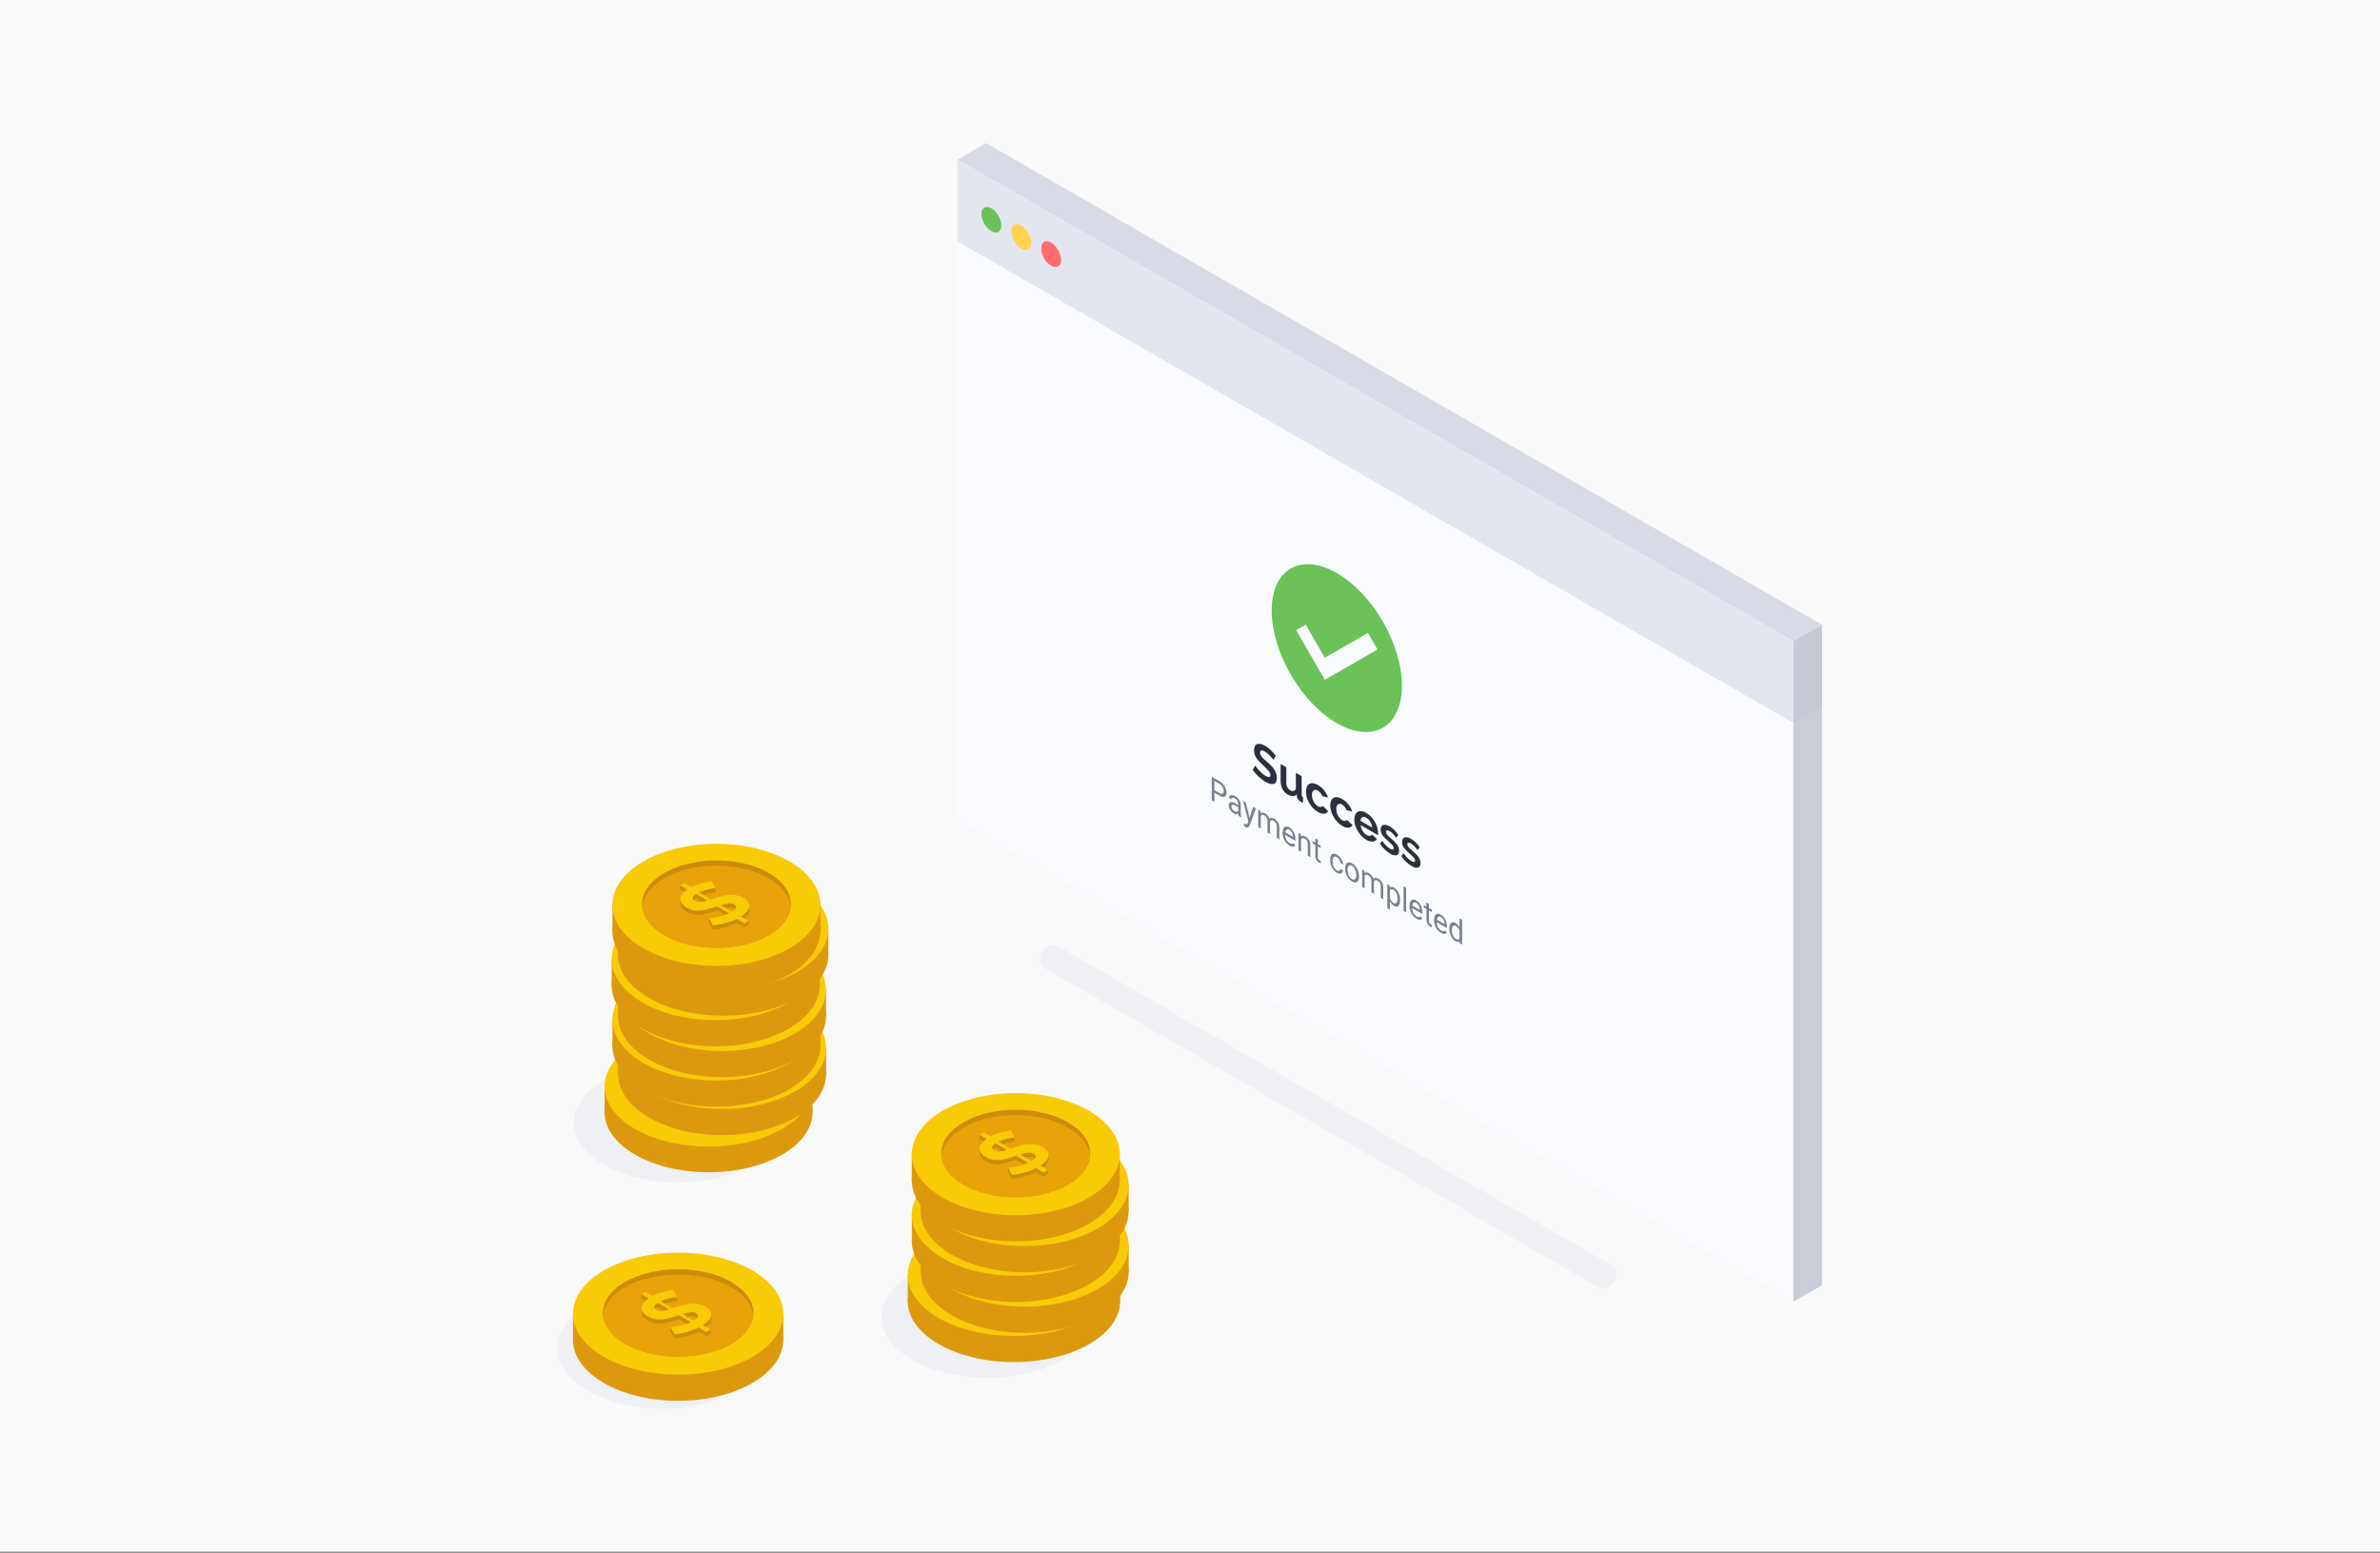 <svg xmlns="http://www.w3.org/2000/svg" xmlns:xlink="http://www.w3.org/1999/xlink" width="900" height="587" version="1.1" viewBox="0 0 900 587"><rect x="0" y="0" width="900" height="587" fill="#333333" stroke="none"/><title>2</title><desc>Created with Sketch.</desc><g id="Images" fill="none" fill-rule="evenodd" stroke="none" stroke-width="1"><g id="Artboard" transform="translate(-42, -60)"><g id="2" transform="translate(42, 60)"><rect id="Rectangle-Copy-22" width="900" height="586.709" x="0" y="0" fill="#F9F9F9"/><g id="payment_completed_SVG" fill-rule="nonzero" transform="translate(210.759, 54.114)"><g id="Window" transform="translate(150.949, 0)"><polygon id="Path" fill="#FAFBFF" points="316.461 438.072 .354 255.969 .354 6.24 316.461 188.343"/><polygon id="Path" fill="#D8DAE5" points="316.461 188.343 .354 6.24 11.186 0 327.292 182.094"/><path id="Path" fill="#D6D8E5" d="M243.053,432.712 L33.155,311.803 C30.665,310.37 31.135,305.993 33.989,303.92 L33.989,303.92 C35.111,302.985 36.68,302.797 37.992,303.442 L247.89,424.36 C250.37,425.793 249.91,430.17 247.057,432.234 L247.057,432.234 C245.937,433.176 244.364,433.364 243.053,432.712 L243.053,432.712 Z" opacity=".3"/><polygon id="Path" fill="#CACCD8" points="327.292 431.804 316.461 438.053 316.461 188.324 327.292 182.075"/><polygon id="Path" fill="#000" points="327.292 212.987 316.461 219.227 316.461 188.324 327.292 182.075" opacity=".02"/><polygon id="Path" fill="#E4E6EF" points="316.461 219.246 .354 37.153 .354 6.24 316.461 188.343"/><path id="Path" fill="#2B303F" d="M119.76,233.16 C119.683,233.035 119.549,232.835 119.348,232.567 C119.118,232.267 118.872,231.98 118.611,231.707 C118.323,231.401 118.017,231.096 117.653,230.799 C117.334,230.524 116.991,230.278 116.628,230.064 C116.229,229.766 115.736,229.623 115.239,229.662 C114.943,229.748 114.789,230.025 114.789,230.503 C114.788,230.774 114.847,231.041 114.962,231.287 C115.094,231.56 115.258,231.816 115.45,232.051 C115.709,232.349 115.984,232.633 116.274,232.902 L117.423,233.914 C117.988,234.411 118.496,234.87 118.955,235.357 C119.389,235.796 119.784,236.273 120.133,236.781 C120.444,237.25 120.691,237.758 120.871,238.291 C121.048,238.837 121.135,239.408 121.129,239.982 C121.165,240.546 121.042,241.109 120.775,241.607 C120.569,241.962 120.22,242.213 119.817,242.295 C119.359,242.371 118.889,242.335 118.448,242.19 C117.885,242.015 117.345,241.774 116.839,241.473 C115.913,240.931 115.049,240.29 114.263,239.562 C113.423,238.774 112.663,237.907 111.993,236.972 L112.951,235.319 C113.11,235.578 113.286,235.827 113.477,236.065 C113.736,236.389 114.033,236.743 114.387,237.125 C114.749,237.522 115.132,237.899 115.536,238.253 C115.939,238.612 116.375,238.932 116.839,239.208 C118.074,239.915 118.687,239.82 118.687,238.903 C118.687,238.606 118.614,238.314 118.476,238.052 C118.318,237.738 118.118,237.445 117.883,237.183 C117.581,236.847 117.261,236.528 116.925,236.227 L115.776,235.071 C115.272,234.632 114.792,234.166 114.339,233.676 C113.956,233.272 113.616,232.83 113.324,232.357 C113.064,231.942 112.858,231.496 112.711,231.029 C112.573,230.563 112.506,230.08 112.51,229.595 C112.484,229.038 112.596,228.484 112.836,227.98 C113.023,227.613 113.346,227.332 113.736,227.197 C114.174,227.071 114.639,227.071 115.077,227.197 C115.656,227.343 116.21,227.571 116.724,227.875 C117.543,228.353 118.296,228.934 118.965,229.605 C119.61,230.25 120.205,230.944 120.746,231.678 L119.76,233.16 Z"/><path id="Path" fill="#2B303F" d="M125.238,246.28 C124.373,245.787 123.676,245.049 123.236,244.158 C122.76,243.132 122.527,242.011 122.556,240.881 L122.556,234.736 L124.73,235.988 L124.73,241.588 C124.586,242.8 125.133,243.992 126.148,244.674 C126.512,244.904 126.946,244.999 127.373,244.942 C127.8,244.849 128.157,244.558 128.331,244.158 L128.331,238.071 L130.515,239.323 L130.515,246.26 C130.507,246.477 130.546,246.692 130.63,246.891 C130.728,247.059 130.866,247.2 131.032,247.302 L131.032,249.404 C130.846,249.34 130.664,249.267 130.486,249.185 L130.093,248.974 C129.717,248.758 129.391,248.465 129.136,248.114 C128.905,247.788 128.757,247.411 128.705,247.015 L128.705,246.194 C128.355,246.643 127.809,246.896 127.239,246.872 C126.532,246.848 125.843,246.644 125.238,246.28 L125.238,246.28 Z"/><path id="Path" fill="#2B303F" d="M132.162,245.171 C132.147,244.564 132.255,243.959 132.478,243.394 C132.649,242.944 132.961,242.562 133.369,242.304 C133.797,242.057 134.295,241.957 134.786,242.018 C135.45,242.096 136.088,242.321 136.653,242.677 C137.574,243.205 138.384,243.906 139.038,244.741 C139.669,245.544 140.164,246.445 140.503,247.407 L138.377,246.929 C138.202,246.477 137.956,246.054 137.649,245.678 C137.369,245.327 137.024,245.032 136.634,244.808 C136.372,244.64 136.073,244.538 135.763,244.512 C135.512,244.497 135.263,244.564 135.054,244.703 C134.833,244.871 134.667,245.1 134.575,245.362 C134.459,245.717 134.404,246.088 134.412,246.461 C134.413,246.9 134.471,247.337 134.585,247.761 C134.701,248.181 134.862,248.588 135.064,248.974 C135.256,249.34 135.494,249.681 135.772,249.987 C136.021,250.269 136.312,250.511 136.634,250.704 C136.958,250.905 137.335,251.005 137.717,250.991 C138.007,250.98 138.27,250.816 138.406,250.561 L140.542,252.539 C140.271,253.104 139.721,253.485 139.096,253.542 C138.235,253.58 137.384,253.339 136.673,252.854 C135.961,252.463 135.314,251.963 134.757,251.373 C134.215,250.793 133.742,250.151 133.349,249.462 C132.967,248.781 132.662,248.06 132.44,247.312 C132.248,246.614 132.155,245.894 132.162,245.171 Z"/><path id="Path" fill="#2B303F" d="M141.317,250.446 C141.305,249.842 141.409,249.242 141.624,248.678 C141.798,248.23 142.11,247.849 142.515,247.589 C142.944,247.343 143.44,247.239 143.932,247.293 C144.596,247.376 145.234,247.605 145.799,247.961 C146.724,248.484 147.535,249.186 148.184,250.025 C148.818,250.828 149.316,251.729 149.659,252.691 L147.523,252.214 C147.35,251.757 147.104,251.331 146.795,250.952 C146.528,250.61 146.204,250.316 145.838,250.083 C145.572,249.917 145.269,249.818 144.957,249.796 C144.706,249.779 144.456,249.846 144.248,249.987 C144.03,250.156 143.866,250.385 143.779,250.647 C143.654,250.999 143.596,251.372 143.606,251.745 C143.606,252.185 143.667,252.622 143.788,253.045 C143.902,253.466 144.063,253.873 144.267,254.259 C144.458,254.625 144.697,254.966 144.976,255.272 C145.223,255.555 145.514,255.797 145.838,255.988 C146.157,256.191 146.532,256.291 146.91,256.275 C147.202,256.262 147.467,256.099 147.61,255.845 L149.736,257.823 C149.462,258.386 148.914,258.766 148.289,258.826 C147.429,258.864 146.579,258.622 145.867,258.138 C145.174,257.735 144.545,257.233 143.999,256.648 C143.451,256.07 142.976,255.428 142.582,254.736 C142.197,254.061 141.894,253.343 141.681,252.596 C141.46,251.9 141.338,251.176 141.317,250.446 Z"/><path id="Shape" fill="#2B303F" d="M154.974,263.413 C154.286,263.016 153.66,262.52 153.116,261.941 C152.568,261.366 152.095,260.724 151.708,260.03 C151.304,259.361 150.982,258.646 150.751,257.899 C150.547,257.214 150.441,256.503 150.435,255.788 C150.42,255.175 150.524,254.565 150.741,253.991 C151.075,253.027 152.047,252.434 153.059,252.577 C153.74,252.657 154.395,252.889 154.974,253.255 C155.671,253.647 156.302,254.147 156.842,254.736 C157.382,255.316 157.851,255.957 158.24,256.648 C158.616,257.313 158.908,258.023 159.111,258.759 C159.307,259.437 159.41,260.138 159.418,260.843 C159.418,261.005 159.418,261.158 159.418,261.311 C159.425,261.428 159.425,261.547 159.418,261.664 L152.829,257.842 C152.863,258.239 152.947,258.631 153.078,259.008 C153.205,259.378 153.372,259.734 153.576,260.069 C153.775,260.39 154.009,260.688 154.275,260.957 C154.518,261.204 154.792,261.419 155.089,261.597 C155.454,261.83 155.882,261.946 156.315,261.932 C156.658,261.938 156.971,261.738 157.11,261.425 L158.977,263.098 C158.664,263.644 158.102,264.001 157.474,264.053 C156.593,264.114 155.717,263.889 154.974,263.413 Z M157.186,258.769 C157.127,257.997 156.884,257.25 156.478,256.59 C156.108,255.957 155.585,255.428 154.955,255.052 C154.704,254.897 154.424,254.796 154.131,254.756 C153.902,254.725 153.669,254.761 153.461,254.861 C153.256,254.976 153.09,255.149 152.982,255.358 C152.845,255.624 152.77,255.918 152.762,256.218 L157.186,258.769 Z"/><path id="Path" fill="#2B303F" d="M163.977,268.602 C163.213,268.157 162.508,267.617 161.879,266.996 C161.212,266.359 160.623,265.643 160.127,264.865 L160.941,263.757 C161.399,264.408 161.905,265.025 162.454,265.601 C162.894,266.054 163.389,266.448 163.929,266.777 C164.226,266.99 164.587,267.098 164.953,267.082 C165.202,267.035 165.327,266.844 165.327,266.49 C165.313,266.106 165.156,265.742 164.886,265.467 C164.436,264.981 163.959,264.518 163.459,264.082 C162.904,263.595 162.435,263.126 162.042,262.763 C161.688,262.432 161.368,262.067 161.084,261.674 C160.864,261.361 160.687,261.02 160.558,260.661 C160.449,260.318 160.394,259.96 160.395,259.6 C160.377,259.183 160.466,258.769 160.653,258.396 C160.8,258.107 161.054,257.888 161.362,257.785 C161.71,257.691 162.077,257.691 162.425,257.785 C162.891,257.897 163.337,258.08 163.747,258.329 C164.398,258.706 165.002,259.159 165.547,259.677 C166.133,260.25 166.648,260.892 167.079,261.588 L166.198,262.601 C165.829,262.047 165.409,261.529 164.944,261.053 C164.582,260.682 164.173,260.361 163.728,260.097 C163.449,259.901 163.11,259.806 162.77,259.83 C162.511,259.83 162.396,260.069 162.396,260.451 C162.394,260.617 162.424,260.782 162.483,260.938 C162.554,261.105 162.651,261.259 162.77,261.397 C162.927,261.592 163.097,261.777 163.277,261.951 C163.488,262.152 163.756,262.391 164.063,262.658 C164.647,263.165 165.154,263.614 165.566,264.044 C165.945,264.409 166.288,264.809 166.591,265.238 C166.839,265.577 167.036,265.951 167.175,266.347 C167.303,266.722 167.368,267.116 167.367,267.512 C167.367,268.468 167.06,269.06 166.409,269.261 C165.543,269.364 164.671,269.128 163.977,268.602 Z"/><path id="Path" fill="#2B303F" d="M172.059,273.294 C171.296,272.848 170.591,272.309 169.962,271.688 C169.289,271.053 168.697,270.337 168.2,269.557 L169.014,268.449 C169.478,269.098 169.987,269.714 170.537,270.293 C170.977,270.745 171.472,271.14 172.012,271.468 C172.309,271.682 172.67,271.79 173.036,271.774 C173.285,271.774 173.41,271.535 173.41,271.182 C173.393,270.802 173.236,270.441 172.969,270.169 C172.515,269.683 172.035,269.22 171.533,268.783 C170.987,268.286 170.518,267.828 170.125,267.455 C169.772,267.123 169.451,266.758 169.167,266.366 C168.944,266.056 168.77,265.715 168.65,265.353 C168.542,265.01 168.487,264.652 168.487,264.292 C168.471,263.877 168.557,263.463 168.736,263.088 C168.885,262.801 169.139,262.582 169.445,262.477 C169.793,262.379 170.16,262.379 170.508,262.477 C170.979,262.579 171.429,262.759 171.839,263.012 C172.487,263.389 173.088,263.841 173.63,264.359 C174.219,264.932 174.737,265.574 175.172,266.27 L174.291,267.283 C173.921,266.727 173.498,266.209 173.027,265.735 C172.67,265.363 172.264,265.041 171.82,264.779 C171.54,264.585 171.203,264.491 170.862,264.512 C170.613,264.512 170.489,264.751 170.489,265.133 C170.485,265.3 170.518,265.467 170.585,265.62 C170.656,265.785 170.75,265.939 170.862,266.079 C170.996,266.241 171.169,266.423 171.379,266.633 C171.59,266.844 171.849,267.073 172.165,267.34 C172.749,267.847 173.247,268.296 173.668,268.726 C174.044,269.094 174.387,269.493 174.693,269.92 C174.941,270.259 175.138,270.633 175.277,271.029 C175.405,271.404 175.47,271.798 175.469,272.195 C175.469,273.15 175.153,273.743 174.511,273.943 C173.64,274.061 172.757,273.827 172.059,273.294 L172.059,273.294 Z"/><path id="Shape" fill="#798093" d="M97.532,245.582 L97.532,249.06 L96.516,248.468 L96.516,239.591 L99.39,241.234 C100.204,241.691 100.887,242.349 101.372,243.145 C101.831,243.855 102.08,244.68 102.09,245.525 C102.09,246.385 101.86,246.92 101.391,247.111 C100.686,247.27 99.946,247.102 99.38,246.652 L97.532,245.582 Z M97.532,244.626 L99.351,245.678 C99.706,245.955 100.167,246.057 100.606,245.955 C100.893,245.821 101.037,245.477 101.037,244.923 C101.034,244.387 100.885,243.861 100.606,243.403 C100.314,242.916 99.906,242.509 99.418,242.218 L97.503,241.139 L97.532,244.626 Z"/><path id="Shape" fill="#798093" d="M106.678,254.354 C106.603,254.102 106.554,253.842 106.534,253.58 C106.013,253.857 105.379,253.809 104.906,253.456 C104.339,253.128 103.862,252.665 103.517,252.109 C103.175,251.599 102.985,251.002 102.971,250.389 C102.971,249.71 103.201,249.299 103.651,249.185 C104.334,249.121 105.016,249.311 105.567,249.72 L106.524,250.264 L106.524,249.748 C106.524,249.355 106.418,248.969 106.218,248.63 C105.984,248.256 105.653,247.952 105.26,247.751 C105.005,247.569 104.688,247.497 104.379,247.551 C104.146,247.619 103.996,247.845 104.025,248.086 L103.067,247.522 C103.049,247.23 103.157,246.945 103.364,246.738 C103.595,246.543 103.897,246.453 104.197,246.49 C104.602,246.53 104.993,246.664 105.337,246.882 C105.967,247.234 106.499,247.737 106.888,248.344 C107.254,248.916 107.456,249.577 107.473,250.255 L107.473,253.293 C107.462,253.823 107.53,254.351 107.674,254.861 L107.674,254.956 L106.678,254.354 Z M105.05,252.558 C105.311,252.717 105.614,252.797 105.921,252.787 C106.173,252.774 106.4,252.633 106.524,252.414 L106.524,251.067 L105.758,250.618 C104.552,249.93 103.958,249.987 103.958,250.799 C103.956,251.157 104.063,251.507 104.264,251.803 C104.458,252.116 104.729,252.376 105.05,252.558 Z"/><path id="Path" fill="#798093" d="M110.824,255.138 L112.165,250.962 L113.209,251.564 L110.911,257.861 C110.556,258.75 109.953,258.97 109.206,258.52 L109.024,258.396 L108.66,258.11 L108.66,257.154 L108.928,257.336 C109.148,257.499 109.422,257.574 109.694,257.546 C109.886,257.498 110.039,257.307 110.154,256.963 L110.374,256.418 L108.334,248.716 L109.397,249.337 L110.824,255.138 Z"/><path id="Path" fill="#798093" d="M115,252.558 L115,253.303 C115.421,252.978 115.958,253.016 116.705,253.427 C117.482,253.863 118.063,254.577 118.333,255.424 C118.529,255.22 118.797,255.101 119.08,255.09 C119.464,255.092 119.84,255.205 120.162,255.415 C121.395,256.1 122.136,257.419 122.077,258.826 L122.077,263.241 L121.12,262.677 L121.12,258.329 C121.131,257.904 121.032,257.482 120.832,257.106 C120.604,256.723 120.272,256.412 119.875,256.208 C119.618,256.012 119.28,255.958 118.974,256.065 C118.704,256.227 118.542,256.524 118.553,256.839 L118.553,261.215 L117.595,260.642 L117.595,256.323 C117.636,255.435 117.163,254.603 116.379,254.182 C115.737,253.81 115.297,253.867 115.057,254.364 L115.057,259.142 L114.1,258.578 L114.1,251.984 L115,252.558 Z"/><path id="Shape" fill="#798093" d="M125.956,265.582 C125.149,265.114 124.486,264.433 124.041,263.614 C123.565,262.763 123.315,261.806 123.313,260.833 L123.313,260.623 C123.291,260.085 123.403,259.55 123.638,259.065 C123.817,258.706 124.154,258.452 124.548,258.377 C124.994,258.324 125.445,258.429 125.822,258.673 C126.567,259.107 127.17,259.748 127.555,260.518 C127.98,261.382 128.19,262.336 128.168,263.298 L128.168,263.776 L124.29,261.54 C124.305,262.192 124.476,262.831 124.788,263.403 C125.062,263.937 125.48,264.384 125.994,264.693 C126.25,264.87 126.555,264.961 126.866,264.951 C127.102,264.934 127.325,264.836 127.498,264.674 L128.101,265.553 C127.642,266.127 126.914,266.136 125.956,265.582 Z M125.841,259.6 C125.564,259.39 125.19,259.361 124.883,259.524 C124.56,259.801 124.377,260.207 124.385,260.632 L127.258,262.285 L127.258,262.199 C127.242,261.654 127.105,261.119 126.856,260.632 C126.623,260.199 126.271,259.841 125.841,259.6 Z"/><path id="Path" fill="#798093" d="M130.247,261.339 L130.247,262.18 C130.677,261.798 131.204,261.817 131.961,262.18 C133.172,262.881 133.881,264.207 133.79,265.601 L133.79,269.959 L132.832,269.395 L132.832,265.028 C132.836,264.603 132.737,264.184 132.545,263.805 C132.341,263.453 132.042,263.165 131.683,262.973 C131.439,262.8 131.136,262.731 130.84,262.782 C130.599,262.84 130.396,263.001 130.285,263.222 L130.285,267.923 L129.327,267.36 L129.327,260.766 L130.247,261.339 Z"/><path id="Path" fill="#798093" d="M136.634,263.413 L136.634,265.009 L137.697,265.63 L137.697,266.5 L136.634,265.888 L136.634,269.978 C136.627,270.212 136.676,270.445 136.778,270.656 C136.886,270.86 137.053,271.026 137.257,271.134 C137.407,271.215 137.564,271.282 137.726,271.335 L137.726,272.242 C137.463,272.173 137.212,272.067 136.979,271.927 C136.569,271.685 136.236,271.33 136.021,270.905 C135.795,270.441 135.683,269.93 135.696,269.414 L135.696,265.324 L134.652,264.722 L134.652,263.853 L135.696,264.445 L135.696,262.849 L136.634,263.413 Z"/><path id="Path" fill="#798093" d="M143.827,274.956 C144.09,275.145 144.424,275.204 144.736,275.119 C145.012,275.013 145.189,274.744 145.177,274.45 L146.135,274.985 C146.135,275.312 146.016,275.628 145.799,275.874 C145.582,276.098 145.279,276.22 144.966,276.208 C144.575,276.199 144.195,276.083 143.865,275.874 C143.069,275.407 142.421,274.724 141.997,273.905 C141.533,273.022 141.296,272.036 141.308,271.038 L141.308,270.847 C141.286,270.318 141.391,269.79 141.614,269.309 C141.781,268.957 142.11,268.71 142.495,268.65 C142.977,268.621 143.456,268.752 143.855,269.022 C144.514,269.408 145.064,269.954 145.455,270.608 C145.865,271.243 146.1,271.975 146.135,272.73 L145.177,272.195 C145.143,271.734 144.999,271.288 144.756,270.895 C144.526,270.498 144.195,270.169 143.798,269.94 C143.3,269.653 142.917,269.634 142.639,269.892 C142.313,270.342 142.169,270.898 142.237,271.449 L142.237,271.66 C142.222,272.344 142.359,273.023 142.639,273.647 C142.887,274.197 143.303,274.655 143.827,274.956 Z"/><path id="Shape" fill="#798093" d="M146.939,274.192 C146.916,273.653 147.031,273.116 147.274,272.634 C147.458,272.264 147.82,272.015 148.232,271.975 C148.709,271.936 149.186,272.061 149.582,272.328 C150.403,272.805 151.069,273.509 151.498,274.354 C151.97,275.236 152.217,276.221 152.216,277.221 L152.216,277.297 C152.239,277.831 152.13,278.363 151.9,278.845 C151.715,279.214 151.354,279.463 150.942,279.505 C150.461,279.54 149.982,279.412 149.582,279.142 C148.762,278.669 148.096,277.968 147.667,277.125 C147.187,276.246 146.937,275.26 146.939,274.259 L146.939,274.192 Z M147.897,274.889 C147.887,275.586 148.038,276.276 148.337,276.906 C148.586,277.465 149.001,277.935 149.525,278.253 C150.013,278.54 150.416,278.54 150.703,278.253 C151.058,277.787 151.216,277.2 151.143,276.619 C151.151,275.922 151.001,275.233 150.703,274.603 C150.451,274.043 150.038,273.57 149.515,273.246 C149.027,272.969 148.634,272.959 148.337,273.246 C147.99,273.719 147.842,274.309 147.926,274.889 L147.897,274.889 Z"/><path id="Path" fill="#798093" d="M154.304,275.205 L154.304,275.95 C154.716,275.625 155.261,275.663 155.999,276.074 C156.783,276.508 157.37,277.227 157.637,278.081 C157.825,277.871 158.091,277.746 158.374,277.737 C158.76,277.737 159.138,277.854 159.456,278.071 C160.694,278.746 161.438,280.067 161.372,281.473 L161.372,285.888 L160.414,285.324 L160.414,280.938 C160.424,280.514 160.329,280.094 160.136,279.715 C159.907,279.335 159.575,279.026 159.178,278.826 C158.917,278.633 158.579,278.576 158.269,278.673 C157.998,278.836 157.837,279.132 157.847,279.448 L157.847,283.824 L156.89,283.251 L156.89,278.931 C156.928,278.042 156.451,277.21 155.664,276.791 C155.022,276.418 154.582,276.485 154.342,276.973 L154.342,281.75 L153.384,281.187 L153.384,274.593 L154.304,275.205 Z"/><path id="Shape" fill="#798093" d="M167.721,286.289 C167.801,287.036 167.584,287.784 167.118,288.373 C166.725,288.755 166.16,288.755 165.499,288.373 C164.802,287.973 164.234,287.383 163.862,286.672 L163.862,289.854 L162.904,289.29 L162.904,280.155 L163.795,280.671 L163.842,281.426 C164.245,281.091 164.8,281.12 165.499,281.531 C166.218,281.964 166.788,282.603 167.137,283.365 C167.556,284.262 167.762,285.243 167.74,286.232 L167.721,286.289 Z M166.763,285.601 C166.777,284.913 166.637,284.231 166.352,283.604 C166.123,283.062 165.727,282.607 165.222,282.305 C164.628,281.961 164.187,282.008 163.89,282.438 L163.89,285.592 C164.123,286.293 164.598,286.889 165.231,287.274 C165.704,287.541 166.077,287.541 166.352,287.274 C166.681,286.782 166.817,286.187 166.735,285.601 L166.763,285.601 Z"/><polygon id="Path" fill="#798093" points="170.02 290.847 169.062 290.284 169.062 280.938 170.02 281.502"/><path id="Shape" fill="#798093" d="M173.965,293.236 C173.156,292.771 172.493,292.089 172.05,291.268 C171.575,290.418 171.324,289.461 171.322,288.487 L171.322,288.287 C171.295,287.745 171.407,287.206 171.648,286.719 C171.824,286.359 172.162,286.103 172.557,286.031 C173.001,285.98 173.448,286.085 173.822,286.328 C174.572,286.758 175.178,287.399 175.565,288.172 C175.989,289.04 176.199,289.997 176.178,290.962 L176.178,291.449 L172.299,289.213 C172.314,289.865 172.485,290.504 172.797,291.077 C173.068,291.612 173.487,292.06 174.004,292.367 C174.261,292.541 174.564,292.634 174.875,292.634 C175.111,292.607 175.332,292.507 175.507,292.348 L176.111,293.227 C175.651,293.781 174.923,293.791 173.965,293.236 Z M173.841,287.255 C173.563,287.047 173.19,287.017 172.883,287.178 C172.562,287.456 172.38,287.862 172.385,288.287 L175.258,289.94 L175.258,289.854 C175.241,289.308 175.103,288.773 174.856,288.287 C174.625,287.852 174.272,287.493 173.841,287.255 Z"/><path id="Path" fill="#798093" d="M178.658,287.627 L178.658,289.223 L179.731,289.844 L179.731,290.714 L178.658,290.093 L178.658,294.192 C178.651,294.426 178.701,294.659 178.802,294.87 C178.913,295.074 179.083,295.241 179.29,295.348 C179.439,295.431 179.597,295.498 179.759,295.549 L179.759,296.457 C179.494,296.386 179.239,296.28 179.003,296.141 C178.589,295.902 178.256,295.546 178.045,295.119 C177.818,294.655 177.703,294.144 177.71,293.628 L177.71,289.538 L176.666,288.946 L176.666,288.067 L177.71,288.669 L177.71,287.073 L178.658,287.627 Z"/><path id="Shape" fill="#798093" d="M183.245,298.588 C182.435,298.119 181.771,297.434 181.33,296.61 C180.845,295.766 180.59,294.811 180.593,293.838 L180.593,293.628 C180.572,293.087 180.683,292.549 180.918,292.061 C181.1,291.707 181.436,291.457 181.828,291.383 C182.274,291.329 182.725,291.434 183.102,291.679 C183.847,292.112 184.449,292.753 184.835,293.523 C185.263,294.387 185.476,295.341 185.458,296.304 L185.458,296.772 L181.569,294.546 C181.586,295.194 181.757,295.829 182.067,296.399 C182.341,296.936 182.759,297.386 183.274,297.699 C183.533,297.876 183.842,297.966 184.155,297.957 C184.389,297.94 184.609,297.842 184.778,297.68 L185.381,298.559 C184.931,299.094 184.213,299.142 183.245,298.588 Z M183.13,292.606 C182.854,292.396 182.48,292.366 182.173,292.529 C181.852,292.804 181.669,293.206 181.675,293.628 L184.548,295.281 L184.548,295.195 C184.531,294.653 184.393,294.121 184.146,293.638 C183.918,293.2 183.565,292.841 183.13,292.606 L183.13,292.606 Z"/><path id="Shape" fill="#798093" d="M186.377,296.915 C186.29,296.165 186.515,295.412 187,294.832 C187.477,294.447 188.16,294.447 188.637,294.832 C189.324,295.235 189.877,295.829 190.227,296.543 L190.227,293.103 L191.185,293.666 L191.185,303.031 L190.294,302.515 L190.246,301.779 C189.85,302.104 189.304,302.066 188.608,301.665 C187.88,301.212 187.311,300.544 186.98,299.753 C186.565,298.875 186.352,297.915 186.358,296.944 L186.377,296.915 Z M187.335,297.603 C187.321,298.287 187.459,298.966 187.737,299.591 C187.965,300.123 188.353,300.57 188.848,300.871 C189.47,301.225 189.92,301.168 190.208,300.69 L190.208,297.661 C189.983,296.945 189.503,296.336 188.857,295.95 C188.379,295.673 188.005,295.664 187.737,295.95 C187.416,296.438 187.281,297.024 187.354,297.603 L187.335,297.603 Z"/><path id="Shape" fill="#6AC259" d="M143.807,162.552 C130.199,154.717 119.176,161.071 119.176,176.743 C119.176,192.414 130.247,211.468 143.807,219.304 C157.368,227.139 168.43,220.794 168.43,205.123 C168.43,189.452 157.407,170.388 143.807,162.552 Z M139.287,202.906 L128.436,184.158 L132.057,182.084 L139.287,194.574 L155.568,185.199 L159.188,191.449 L139.287,202.906 Z"/><ellipse id="Oval" cx="13.188" cy="28.967" fill="#6AC259" rx="3.073" ry="5.316" transform="translate(13.188, 28.967) rotate(-30) translate(-13.188, -28.967)"/><ellipse id="Oval" cx="24.479" cy="35.469" fill="#FFD252" rx="3.073" ry="5.316" transform="translate(24.479, 35.469) rotate(-30) translate(-24.479, -35.469)"/><ellipse id="Oval" cx="35.767" cy="41.974" fill="#FF6C6C" rx="3.073" ry="5.316" transform="translate(35.767, 41.974) rotate(-30) translate(-35.767, -41.974)"/></g><g id="Coin" transform="translate(5.696, 333.228)"><ellipse id="Oval" cx="39.816" cy="37.054" fill="#D6D8E5" opacity=".3" rx="39.323" ry="22.699"/><ellipse id="Oval" cx="51.494" cy="33.161" fill="#DD990E" rx="39.323" ry="22.699"/><polygon id="Path" fill="#DD990E" points="12.18 33.513 12.18 23.165 19.946 30.085"/><polygon id="Path" fill="#DD990E" points="90.816 23.44 90.816 33.161 86.839 37.386 84.892 26.241"/><ellipse id="Oval" cx="51.494" cy="23.44" fill="#F9CB07" rx="39.323" ry="22.699"/><path id="Path" fill="#CC8B09" d="M79.595,24.142 C79.196,27.94 76.472,31.737 71.402,34.661 C60.408,41.003 42.579,41.003 31.585,34.661 C26.516,31.728 23.791,27.959 23.402,24.142 C22.927,19.661 25.661,15.095 31.585,11.677 C42.579,5.326 60.408,5.326 71.402,11.677 C77.326,15.095 80.06,19.661 79.595,24.142 Z"/><path id="Path" fill="#E8A30A" d="M79.595,24.142 C79.196,27.94 76.472,31.737 71.402,34.661 C60.408,41.003 42.579,41.003 31.585,34.661 C26.516,31.728 23.791,27.959 23.402,24.142 C23.791,20.345 26.516,16.547 31.585,13.623 C42.579,7.272 60.408,7.272 71.402,13.623 C76.472,16.547 79.196,20.316 79.595,24.142 Z"/><path id="Shape" fill="#CC8B09" d="M51.076,18.816 C50.732,18.816 50.389,18.844 50.051,18.902 C49.585,18.968 49.101,19.063 48.494,19.187 C47.888,19.307 47.289,19.459 46.699,19.642 C46.095,19.824 45.505,20.049 44.934,20.316 L49.462,22.927 L50.269,22.642 C51.418,22.253 52.5,21.93 53.525,21.693 C54.482,21.437 55.461,21.275 56.449,21.209 C57.352,21.153 58.258,21.214 59.146,21.389 C60.046,21.579 60.911,21.909 61.709,22.367 C62.476,22.768 63.129,23.356 63.608,24.076 C63.939,24.601 64.042,25.239 63.892,25.842 C63.7,26.506 63.336,27.108 62.839,27.589 C62.214,28.208 61.519,28.753 60.769,29.212 L63.617,30.873 L62.051,31.823 L59.146,30.142 C57.765,30.825 56.322,31.372 54.835,31.775 C53.282,32.208 51.694,32.507 50.089,32.668 L48.57,29.953 C48.995,29.94 49.42,29.905 49.842,29.848 C50.402,29.782 51.038,29.677 51.741,29.525 C52.443,29.373 53.174,29.184 53.953,28.965 C54.709,28.744 55.448,28.468 56.165,28.139 L51.665,25.547 L51.076,25.747 L50.459,25.937 C49.329,26.307 48.294,26.601 47.354,26.81 C46.482,27.014 45.592,27.131 44.696,27.161 C43.911,27.192 43.126,27.119 42.361,26.943 C41.599,26.763 40.869,26.469 40.196,26.07 C39.452,25.678 38.804,25.127 38.297,24.456 C37.933,23.949 37.756,23.332 37.794,22.709 C37.859,22.062 38.117,21.45 38.535,20.953 C39.059,20.311 39.677,19.751 40.367,19.291 L37.699,17.753 L39.266,16.804 L41.905,18.332 C43.145,17.718 44.446,17.237 45.788,16.899 C47.065,16.578 48.362,16.344 49.671,16.196 L51.076,18.816 Z M43.396,23.563 C43.988,23.902 44.672,24.048 45.351,23.981 C46.269,23.877 47.174,23.673 48.047,23.373 L43.813,20.934 C42.269,21.953 42.13,22.829 43.396,23.563 L43.396,23.563 Z M58.244,24.797 C57.597,24.448 56.855,24.315 56.127,24.418 C55.126,24.548 54.138,24.764 53.174,25.063 L57.38,27.532 C59.177,26.418 59.465,25.506 58.244,24.797 Z"/><path id="Path" fill="#CC8B09" d="M48.646,29.915 C48.646,29.801 48.646,28.386 48.646,28.386 L50.373,29.497 L49.623,30.655 L48.646,29.915 Z"/><polygon id="Path" fill="#CC8B09" points="63.703 30.873 63.703 29.354 59.962 29.639 62.108 31.101"/><polygon id="Path" fill="#CC8B09" points="64.016 25.282 64.016 23.734 61.215 24.75"/><path id="Path" fill="#CC8B09" d="M52.424,25.196 L53.373,24.304 L56.639,26.582 L56.43,27.256 C56.43,27.256 53.981,26.222 53.905,26.165 C53.829,26.108 52.424,25.196 52.424,25.196 Z"/><path id="Path" fill="#CC8B09" d="M43.823,20.392 L48.18,22.861 L49.073,22.215 C49.073,22.215 48.532,21.589 48.494,21.532 C48.1,21.084 47.638,20.699 47.127,20.392 C46.804,20.335 44.744,19.443 44.744,19.443 L43.823,20.392 Z"/><polygon id="Path" fill="#CC8B09" points="51.076 18.816 51.076 17.297 49.073 16.642 48.646 17.839 48.75 18.389"/><polygon id="Path" fill="#CC8B09" points="37.775 17.715 37.775 16.196 40.101 16.443 39.351 17.924"/><polygon id="Path" fill="#CC8B09" points="37.861 22.889 37.861 21.304 40.519 21.304 39.873 22.728 38.715 23.991"/><path id="Shape" fill="#F9CA06" d="M51.076,17.297 C50.733,17.297 50.39,17.323 50.051,17.373 C49.585,17.44 49.101,17.535 48.494,17.658 C47.886,17.782 47.316,17.934 46.699,18.114 C46.097,18.3 45.507,18.525 44.934,18.788 L49.462,21.399 L50.269,21.114 C51.418,20.734 52.5,20.411 53.525,20.165 C54.482,19.909 55.461,19.747 56.449,19.68 C57.353,19.628 58.259,19.691 59.146,19.87 C60.05,20.067 60.916,20.41 61.709,20.886 C62.475,21.292 63.127,21.883 63.608,22.604 C63.939,23.13 64.042,23.767 63.892,24.37 C63.702,25.033 63.338,25.632 62.839,26.108 C62.217,26.733 61.522,27.281 60.769,27.741 L63.617,29.402 L62.051,30.304 L59.146,28.633 C57.767,29.316 56.323,29.86 54.835,30.256 C53.282,30.689 51.694,30.988 50.089,31.149 L48.57,28.434 C48.995,28.425 49.42,28.393 49.842,28.339 C50.402,28.272 51.038,28.158 51.741,28.016 C52.443,27.873 53.174,27.674 53.953,27.446 C54.709,27.225 55.448,26.949 56.165,26.62 L51.665,24.028 L51.076,24.228 C50.877,24.294 50.677,24.361 50.459,24.418 C49.329,24.788 48.294,25.082 47.354,25.291 C46.482,25.497 45.592,25.618 44.696,25.652 C43.912,25.678 43.127,25.605 42.361,25.434 C41.601,25.249 40.871,24.955 40.196,24.56 C39.448,24.17 38.799,23.615 38.297,22.937 C37.935,22.433 37.757,21.819 37.794,21.199 C37.856,20.552 38.114,19.939 38.535,19.443 C39.054,18.796 39.673,18.236 40.367,17.782 L37.699,16.244 L39.266,15.294 L41.905,16.823 C43.143,16.207 44.445,15.73 45.788,15.399 C47.064,15.074 48.362,14.839 49.671,14.696 L51.076,17.297 Z M43.396,22.044 C43.987,22.388 44.672,22.534 45.351,22.462 C46.269,22.362 47.173,22.161 48.047,21.864 L43.813,19.415 C42.266,20.421 42.123,21.304 43.396,22.035 L43.396,22.044 Z M58.244,23.278 C57.597,22.929 56.855,22.796 56.127,22.899 C55.126,23.032 54.138,23.252 53.174,23.554 L57.38,25.984 C59.177,24.877 59.465,23.972 58.244,23.269 L58.244,23.278 Z"/></g><g id="Coin-2" transform="translate(22.785, 318.987)"><ellipse id="Oval" cx="39.513" cy="32.999" fill="#DD990E" rx="39.323" ry="23.084"/><polygon id="Path" fill="#DD990E" points=".199 33.347 .199 22.833 7.975 29.871"/><polygon id="Path" fill="#DD990E" points="78.835 23.103 78.835 32.999 74.867 37.286 72.921 25.961"/><ellipse id="Oval" cx="39.513" cy="23.103" fill="#F9CB07" rx="39.323" ry="23.084"/><path id="Path" fill="#CC8B09" d="M67.614,23.818 C67.215,27.68 64.491,31.542 59.421,34.515 C48.427,40.974 30.608,40.974 19.604,34.515 C14.535,31.542 11.82,27.709 11.43,23.818 C10.946,19.271 13.68,14.617 19.604,11.151 C30.608,4.682 48.427,4.682 59.421,11.151 C65.345,14.617 68.079,19.309 67.614,23.818 Z"/><path id="Path" fill="#E8A30A" d="M67.614,23.818 C67.215,27.68 64.491,31.542 59.421,34.515 C48.427,40.974 30.608,40.974 19.604,34.515 C14.535,31.542 11.82,27.709 11.43,23.818 C11.82,19.956 14.535,16.094 19.604,13.13 C30.608,6.662 48.427,6.662 59.421,13.13 C64.491,16.104 67.215,19.937 67.614,23.818 Z"/><path id="Shape" fill="#CC8B09" d="M39.104,18.411 C38.758,18.411 38.412,18.44 38.07,18.498 C37.604,18.566 37.12,18.662 36.513,18.778 C35.905,18.894 35.345,19.058 34.728,19.251 C34.121,19.429 33.531,19.658 32.962,19.937 L37.481,22.592 L38.288,22.292 C39.446,21.906 40.528,21.578 41.544,21.327 C42.501,21.067 43.48,20.902 44.468,20.835 C45.371,20.773 46.278,20.834 47.165,21.018 C48.07,21.217 48.939,21.563 49.737,22.041 C50.506,22.446 51.16,23.044 51.636,23.779 C51.966,24.314 52.072,24.96 51.93,25.575 C51.734,26.251 51.367,26.863 50.867,27.351 C50.259,27.965 49.583,28.506 48.854,28.964 L51.703,30.653 L50.136,31.619 L47.288,29.91 C45.904,30.604 44.458,31.16 42.968,31.57 C41.413,32.006 39.826,32.31 38.222,32.478 L36.712,29.707 C37.134,29.698 37.556,29.666 37.975,29.611 C38.544,29.543 39.171,29.437 39.873,29.282 C40.576,29.128 41.307,28.935 42.076,28.703 C42.833,28.483 43.572,28.206 44.288,27.873 L39.797,25.227 L39.209,25.44 L38.592,25.633 C37.462,26.009 36.418,26.309 35.478,26.521 C34.608,26.727 33.721,26.847 32.829,26.878 C32.041,26.909 31.253,26.835 30.484,26.656 C29.724,26.469 28.995,26.17 28.32,25.768 C27.572,25.375 26.922,24.814 26.421,24.127 C26.053,23.613 25.871,22.985 25.908,22.35 C25.98,21.695 26.237,21.074 26.649,20.564 C27.172,19.904 27.789,19.328 28.481,18.855 L25.813,17.291 L27.389,16.326 L30.028,17.871 C31.269,17.25 32.57,16.764 33.911,16.422 C35.185,16.097 36.479,15.858 37.785,15.708 L39.104,18.411 Z M31.415,23.239 C32.01,23.586 32.696,23.737 33.38,23.673 C34.294,23.562 35.194,23.355 36.066,23.055 L31.832,20.574 C30.282,21.604 30.142,22.489 31.415,23.229 L31.415,23.239 Z M46.263,24.503 C45.618,24.142 44.874,24.007 44.146,24.117 C43.144,24.246 42.156,24.465 41.193,24.774 L45.399,27.245 C47.193,26.125 47.468,25.208 46.263,24.494 L46.263,24.503 Z"/><path id="Path" fill="#CC8B09" d="M36.674,29.688 C36.674,29.582 36.674,28.143 36.674,28.143 L38.402,29.273 L37.652,30.441 L36.674,29.688 Z"/><polygon id="Path" fill="#CC8B09" points="51.722 30.673 51.722 29.128 47.981 29.418 50.136 30.904"/><polygon id="Path" fill="#CC8B09" points="52.044 24.986 52.044 23.412 49.244 24.445"/><path id="Path" fill="#CC8B09" d="M40.443,24.899 L41.392,23.992 L44.62,26.299 L44.421,26.985 C44.421,26.985 41.972,25.932 41.886,25.865 L40.443,24.899 Z"/><path id="Path" fill="#CC8B09" d="M31.851,20.014 L36.209,22.524 L37.101,21.868 C37.101,21.868 36.551,21.23 36.513,21.172 C36.125,20.714 35.666,20.323 35.155,20.014 C34.832,19.956 32.763,19.048 32.763,19.048 L31.851,20.014 Z"/><polygon id="Path" fill="#CC8B09" points="39.104 18.411 39.104 16.867 37.101 16.2 36.674 17.417 36.778 17.977"/><polygon id="Path" fill="#CC8B09" points="25.794 17.291 25.794 15.747 28.12 15.998 27.37 17.504"/><path id="Path" fill="#CC8B09" d="M25.88,22.553 C25.88,22.553 25.88,20.941 25.88,20.941 L28.538,20.941 L27.892,22.389 L26.734,23.673 L25.88,22.553 Z"/><path id="Shape" fill="#F9CA06" d="M39.104,16.867 C38.758,16.862 38.412,16.888 38.07,16.944 C37.604,17.011 37.12,17.108 36.513,17.233 C35.905,17.359 35.345,17.513 34.728,17.697 C34.123,17.878 33.532,18.108 32.962,18.382 L37.481,21.037 L38.288,20.748 C39.446,20.352 40.528,20.024 41.544,19.782 C42.501,19.522 43.48,19.357 44.468,19.29 C45.371,19.233 46.277,19.294 47.165,19.473 C48.07,19.672 48.939,20.018 49.737,20.497 C50.506,20.901 51.16,21.5 51.636,22.234 C51.966,22.769 52.072,23.416 51.93,24.03 C51.736,24.707 51.369,25.32 50.867,25.807 C50.246,26.44 49.555,26.997 48.807,27.467 L51.655,29.157 L50.089,30.074 L47.241,28.375 C45.856,29.066 44.41,29.619 42.921,30.026 C41.367,30.466 39.779,30.769 38.174,30.933 L36.665,28.172 C36.94,28.172 37.367,28.172 37.927,28.076 C38.487,27.979 39.123,27.892 39.826,27.738 C40.528,27.583 41.259,27.4 42.028,27.168 C42.786,26.945 43.525,26.664 44.241,26.328 L39.75,23.692 L39.161,23.895 L38.544,24.088 C37.415,24.465 36.37,24.764 35.43,24.976 C34.561,25.186 33.674,25.308 32.782,25.343 C31.994,25.369 31.206,25.295 30.437,25.121 C29.675,24.935 28.945,24.632 28.272,24.223 C27.522,23.834 26.872,23.272 26.373,22.582 C26.004,22.073 25.822,21.447 25.861,20.815 C25.931,20.159 26.188,19.538 26.601,19.029 C27.135,18.359 27.77,17.78 28.481,17.311 L25.813,15.747 L27.389,14.781 L30.009,16.413 C31.246,15.784 32.549,15.298 33.892,14.965 C35.164,14.629 36.459,14.391 37.766,14.25 L39.104,16.867 Z M31.415,21.694 C32.009,22.043 32.697,22.191 33.38,22.119 C34.295,22.017 35.196,21.813 36.066,21.51 L31.832,19.02 C30.282,20.043 30.142,20.931 31.415,21.684 L31.415,21.694 Z M46.263,22.949 C45.616,22.593 44.874,22.457 44.146,22.563 C43.145,22.7 42.157,22.923 41.193,23.229 L45.399,25.691 C47.193,24.571 47.468,23.654 46.263,22.939 L46.263,22.949 Z"/></g><g id="Coin-3" transform="translate(19.937, 307.595)"><ellipse id="Oval" cx="40.215" cy="33.627" fill="#DD990E" rx="39.323" ry="23.084"/><polygon id="Path" fill="#DD990E" points=".911 33.974 .911 23.451 8.677 30.489"/><polygon id="Path" fill="#DD990E" points="79.538 23.731 79.538 33.627 75.57 37.914 73.623 26.589"/><ellipse id="Oval" cx="40.215" cy="23.731" fill="#F9CB07" rx="39.323" ry="23.084"/><path id="Path" fill="#CC8B09" d="M68.354,24.445 C67.956,28.307 65.231,32.169 60.171,35.143 C49.168,41.592 31.348,41.592 20.354,35.143 C15.285,32.159 12.56,28.384 12.171,24.445 C11.696,19.898 14.43,15.245 20.354,11.769 C31.348,5.31 49.168,5.31 60.171,11.769 C66.057,15.245 68.791,19.898 68.354,24.445 Z"/><path id="Path" fill="#E8A30A" d="M68.354,24.445 C67.956,28.307 65.231,32.169 60.171,35.143 C49.168,41.592 31.348,41.592 20.354,35.143 C15.285,32.159 12.56,28.384 12.171,24.445 C12.56,20.584 15.285,16.722 20.354,13.748 C31.348,7.289 49.168,7.289 60.171,13.748 C65.193,16.731 67.918,20.555 68.354,24.445 Z"/><path id="Shape" fill="#CC8B09" d="M39.807,19.039 C39.461,19.039 39.115,19.065 38.772,19.116 C38.316,19.184 37.823,19.28 37.225,19.406 C36.627,19.531 36.047,19.686 35.43,19.869 C34.826,20.054 34.236,20.283 33.665,20.555 L38.184,23.171 L39,22.881 C40.149,22.495 41.231,22.157 42.256,21.916 C43.213,21.656 44.192,21.491 45.18,21.424 C46.08,21.371 46.982,21.433 47.867,21.607 C48.776,21.806 49.648,22.151 50.449,22.63 C51.217,23.041 51.87,23.642 52.348,24.378 C52.68,24.912 52.783,25.561 52.633,26.174 C52.461,26.863 52.11,27.493 51.617,27.998 C51.001,28.636 50.309,29.194 49.557,29.659 L52.405,31.348 L50.839,32.266 L47.934,30.566 C46.566,31.236 45.138,31.773 43.671,32.169 C42.117,32.609 40.529,32.913 38.924,33.077 L37.405,30.315 C37.68,30.315 38.108,30.315 38.677,30.219 C39.247,30.122 39.873,30.035 40.576,29.881 C41.278,29.726 42.009,29.543 42.788,29.311 C43.542,29.088 44.278,28.808 44.991,28.471 L40.5,25.836 L39.873,26.067 L39.256,26.26 C38.127,26.637 37.092,26.936 36.152,27.149 C35.28,27.358 34.389,27.481 33.494,27.516 C32.709,27.542 31.924,27.467 31.158,27.293 C30.394,27.105 29.661,26.803 28.984,26.396 C28.236,26.003 27.587,25.442 27.085,24.754 C26.723,24.242 26.545,23.618 26.582,22.988 C26.644,22.329 26.902,21.706 27.323,21.201 C27.842,20.544 28.461,19.973 29.155,19.512 L26.487,17.948 L28.054,16.982 L30.693,18.537 C31.931,17.909 33.233,17.423 34.576,17.089 C35.851,16.753 37.149,16.514 38.459,16.374 L39.807,19.039 Z M32.127,23.866 C32.718,24.215 33.403,24.364 34.082,24.291 C35,24.188 35.904,23.984 36.778,23.683 L32.544,21.192 C30.987,22.206 30.854,23.103 32.127,23.856 L32.127,23.866 Z M46.965,25.102 C46.319,24.744 45.576,24.609 44.848,24.716 C43.847,24.854 42.86,25.077 41.896,25.382 L46.111,27.853 C47.908,26.74 48.193,25.823 46.965,25.102 Z"/><path id="Path" fill="#CC8B09" d="M37.377,30.315 C37.424,30.2 37.377,28.761 37.377,28.761 L39.104,29.929 L38.354,31.107 L37.377,30.315 Z"/><polygon id="Path" fill="#CC8B09" points="52.434 31.3 52.434 29.746 48.693 30.035 50.839 31.522"/><polygon id="Path" fill="#CC8B09" points="52.747 25.604 52.747 24.04 49.946 25.073"/><path id="Path" fill="#CC8B09" d="M41.155,25.527 L42.104,24.619 L45.389,26.927 L45.18,27.602 C45.18,27.602 42.722,26.55 42.627,26.492 L41.155,25.527 Z"/><path id="Path" fill="#CC8B09" d="M32.554,20.641 L36.911,23.152 L37.804,22.495 C37.804,22.495 37.263,21.858 37.215,21.79 C36.824,21.338 36.366,20.95 35.858,20.641 C35.535,20.574 33.465,19.676 33.465,19.676 L32.554,20.641 Z"/><polygon id="Path" fill="#CC8B09" points="39.807 19.039 39.807 17.484 37.804 16.828 37.377 18.044 37.481 18.595"/><polygon id="Path" fill="#CC8B09" points="26.506 17.919 26.506 16.365 28.823 16.616 28.073 18.122"/><polygon id="Path" fill="#CC8B09" points="26.582 23.171 26.582 21.559 29.241 21.559 28.595 22.997 27.437 24.291"/><path id="Shape" fill="#F9CA06" d="M39.807,17.484 C39.46,17.484 39.114,17.513 38.772,17.571 C38.316,17.639 37.823,17.735 37.225,17.851 C36.627,17.967 36.047,18.131 35.43,18.324 C34.826,18.506 34.236,18.732 33.665,19 L38.184,21.655 L39,21.366 C40.149,20.979 41.231,20.651 42.256,20.4 C43.213,20.14 44.192,19.975 45.18,19.908 C46.08,19.846 46.984,19.908 47.867,20.091 C48.777,20.286 49.65,20.632 50.449,21.115 C51.216,21.522 51.869,22.12 52.348,22.852 C52.68,23.386 52.783,24.035 52.633,24.648 C52.436,25.324 52.07,25.937 51.57,26.425 C50.95,27.057 50.259,27.611 49.509,28.076 L52.358,29.765 L50.791,30.682 L47.962,28.964 C46.587,29.655 45.15,30.211 43.671,30.624 C42.117,31.061 40.529,31.362 38.924,31.522 L37.405,28.761 C37.831,28.752 38.255,28.72 38.677,28.664 C39.237,28.597 39.873,28.491 40.576,28.336 C41.278,28.182 42.009,27.989 42.788,27.757 C43.542,27.537 44.278,27.26 44.991,26.927 L40.5,24.281 L39.911,24.494 L39.294,24.687 C38.165,25.063 37.13,25.353 36.19,25.575 C35.316,25.777 34.427,25.896 33.532,25.932 C32.747,25.964 31.962,25.889 31.196,25.71 C30.433,25.521 29.701,25.222 29.022,24.822 C28.276,24.426 27.627,23.866 27.123,23.181 C26.761,22.664 26.584,22.037 26.62,21.404 C26.682,20.746 26.94,20.122 27.361,19.618 C27.883,18.963 28.501,18.393 29.193,17.929 L26.506,16.413 L28.073,15.496 L30.712,17.04 C31.953,16.421 33.254,15.936 34.595,15.592 C35.872,15.265 37.169,15.027 38.478,14.878 L39.807,17.484 Z M32.127,22.312 C32.718,22.66 33.402,22.812 34.082,22.746 C34.999,22.635 35.903,22.428 36.778,22.128 L32.544,19.647 C30.987,20.67 30.854,21.559 32.127,22.302 L32.127,22.312 Z M46.965,23.567 C46.319,23.208 45.575,23.076 44.848,23.19 C43.847,23.32 42.859,23.54 41.896,23.847 L46.111,26.318 C47.908,25.205 48.193,24.284 46.965,23.557 L46.965,23.567 Z"/></g><g id="Coin-4" transform="translate(22.785, 296.203)"><ellipse id="Oval" cx="39.494" cy="33.849" fill="#DD990E" rx="39.323" ry="23.084"/><polygon id="Path" fill="#DD990E" points=".19 34.206 .19 23.683 7.956 30.721"/><polygon id="Path" fill="#DD990E" points="78.816 23.953 78.816 33.849 74.848 38.136 72.902 26.811"/><ellipse id="Oval" cx="39.494" cy="23.953" fill="#F9CB07" rx="39.323" ry="23.084"/><path id="Path" fill="#CC8B09" d="M67.595,24.677 C67.196,28.539 64.472,32.401 59.402,35.365 C48.408,41.824 30.589,41.824 19.595,35.365 C14.525,32.391 11.801,28.558 11.411,24.677 C10.937,20.12 13.661,15.467 19.595,12.001 C30.589,5.542 48.408,5.542 59.402,12.001 C65.326,15.447 68.06,20.12 67.595,24.677 Z"/><path id="Path" fill="#E8A30A" d="M67.595,24.677 C67.196,28.539 64.472,32.401 59.402,35.365 C48.408,41.824 30.589,41.824 19.595,35.365 C14.525,32.391 11.801,28.558 11.411,24.677 C11.801,20.815 14.525,16.953 19.595,13.98 C30.589,7.511 48.408,7.511 59.402,13.98 C64.472,16.953 67.196,20.786 67.595,24.677 Z"/><path id="Shape" fill="#CC8B09" d="M39.085,19.309 C38.739,19.309 38.393,19.338 38.051,19.396 C37.595,19.464 37.101,19.56 36.494,19.676 C35.886,19.792 35.326,19.956 34.709,20.149 C34.105,20.334 33.515,20.563 32.943,20.835 L37.462,23.49 L38.278,23.19 C39.43,22.804 40.513,22.482 41.525,22.225 C42.485,21.965 43.468,21.8 44.459,21.732 C45.358,21.675 46.262,21.737 47.146,21.916 C48.052,22.113 48.921,22.458 49.718,22.939 C50.505,23.34 51.178,23.938 51.674,24.677 C51.997,25.215 52.099,25.859 51.959,26.473 C51.762,27.149 51.396,27.761 50.896,28.249 C50.274,28.879 49.583,29.433 48.835,29.9 L51.684,31.59 L50.108,32.555 L47.259,30.846 C45.878,31.539 44.435,32.095 42.949,32.507 C41.394,32.941 39.807,33.244 38.203,33.415 L36.684,30.653 C37.106,30.64 37.527,30.605 37.946,30.547 C38.516,30.48 39.152,30.373 39.845,30.219 C40.538,30.064 41.278,29.871 42.057,29.64 C42.812,29.422 43.548,29.145 44.259,28.809 L39.741,26.067 L39.152,26.28 L38.535,26.473 C37.405,26.849 36.37,27.149 35.421,27.361 C34.551,27.567 33.664,27.687 32.772,27.718 C31.987,27.75 31.202,27.675 30.437,27.496 C29.672,27.313 28.939,27.014 28.263,26.608 C27.515,26.215 26.865,25.654 26.364,24.967 C25.999,24.452 25.818,23.825 25.851,23.19 C25.922,22.533 26.183,21.911 26.601,21.404 C27.141,20.746 27.775,20.173 28.481,19.705 L25.823,18.141 L27.389,17.175 L30.028,18.72 C31.269,18.099 32.57,17.614 33.911,17.272 C35.188,16.945 36.486,16.707 37.794,16.558 L39.085,19.309 Z M31.405,24.136 C31.997,24.485 32.68,24.637 33.361,24.571 C34.279,24.464 35.183,24.257 36.057,23.953 L31.823,21.472 C30.266,22.447 30.133,23.335 31.405,24.079 L31.405,24.136 Z M46.244,25.401 C45.599,25.039 44.855,24.904 44.127,25.015 C43.126,25.148 42.138,25.368 41.174,25.672 L45.38,28.143 C47.174,26.975 47.468,26.067 46.244,25.343 L46.244,25.401 Z"/><path id="Path" fill="#CC8B09" d="M36.655,30.547 C36.655,30.431 36.655,28.993 36.655,28.993 L38.383,30.122 L37.633,31.3 L36.655,30.547 Z"/><polygon id="Path" fill="#CC8B09" points="51.712 31.522 51.712 29.977 47.972 30.267 50.117 31.754"/><polygon id="Path" fill="#CC8B09" points="52.025 25.836 52.025 24.262 49.225 25.295"/><path id="Path" fill="#CC8B09" d="M40.424,25.749 L41.373,24.841 L44.62,27.149 L44.421,27.834 C44.421,27.834 41.972,26.782 41.886,26.724 C41.801,26.666 40.424,25.749 40.424,25.749 Z"/><path id="Path" fill="#CC8B09" d="M31.832,20.864 L36.19,23.374 L37.082,22.717 C37.082,22.717 36.532,22.08 36.494,22.022 C36.103,21.566 35.645,21.175 35.136,20.864 C34.813,20.806 32.744,19.898 32.744,19.898 L31.832,20.864 Z"/><polygon id="Path" fill="#CC8B09" points="39.085 19.261 39.085 17.716 37.082 17.05 36.655 18.266 36.759 18.826"/><polygon id="Path" fill="#CC8B09" points="25.785 18.141 25.785 16.596 28.101 16.847 27.351 18.353"/><polygon id="Path" fill="#CC8B09" points="25.87 23.403 25.87 21.79 28.528 21.79 27.883 23.239 26.725 24.523"/><path id="Shape" fill="#F9CA06" d="M39.085,17.716 C38.739,17.716 38.393,17.742 38.051,17.793 C37.595,17.861 37.101,17.958 36.494,18.083 C35.886,18.209 35.326,18.363 34.709,18.546 C34.106,18.736 33.516,18.965 32.943,19.232 L37.462,21.887 L38.278,21.597 C39.427,21.211 40.509,20.873 41.525,20.632 C42.485,20.372 43.468,20.207 44.459,20.139 C45.359,20.086 46.262,20.151 47.146,20.333 C48.053,20.522 48.922,20.865 49.718,21.346 C50.504,21.753 51.176,22.354 51.674,23.094 C51.997,23.631 52.099,24.276 51.959,24.89 C51.764,25.564 51.397,26.173 50.896,26.656 C50.277,27.292 49.585,27.85 48.835,28.317 L51.684,30.006 L50.108,30.924 L47.259,29.224 C45.873,29.922 44.423,30.481 42.93,30.895 C41.376,31.333 39.788,31.637 38.184,31.802 L36.655,28.964 C37.077,28.955 37.499,28.923 37.918,28.867 C38.487,28.8 39.123,28.684 39.816,28.529 C40.509,28.375 41.25,28.191 42.028,27.96 C42.782,27.735 43.518,27.454 44.231,27.12 L39.741,24.484 L39.152,24.687 L38.535,24.88 C37.405,25.256 36.37,25.556 35.421,25.768 C34.552,25.977 33.665,26.1 32.772,26.135 C31.988,26.161 31.203,26.087 30.437,25.913 C29.673,25.726 28.941,25.426 28.263,25.025 C27.512,24.632 26.862,24.067 26.364,23.374 C25.999,22.862 25.817,22.238 25.851,21.607 C25.921,20.949 26.182,20.327 26.601,19.821 C27.139,19.171 27.773,18.611 28.481,18.16 L25.823,16.596 L27.389,15.631 L30.028,17.185 C31.265,16.556 32.568,16.07 33.911,15.737 C35.187,15.406 36.485,15.167 37.794,15.023 L39.085,17.716 Z M31.405,22.543 C31.996,22.893 32.681,23.041 33.361,22.968 C34.279,22.866 35.183,22.662 36.057,22.36 L31.823,19.869 C30.266,20.893 30.133,21.781 31.405,22.534 L31.405,22.543 Z M46.244,23.799 C45.597,23.441 44.855,23.305 44.127,23.412 C43.126,23.549 42.138,23.772 41.174,24.079 L45.38,26.55 C47.174,25.421 47.468,24.503 46.244,23.789 L46.244,23.799 Z"/></g><g id="Coin-5" transform="translate(19.937, 284.81)"><ellipse id="Oval" cx="39.93" cy="33.588" fill="#DD990E" rx="39.323" ry="23.084"/><polygon id="Path" fill="#DD990E" points=".627 33.936 .627 23.412 8.392 30.451"/><polygon id="Path" fill="#DD990E" points="79.253 23.692 79.253 33.588 75.285 37.875 73.339 26.55"/><ellipse id="Oval" cx="39.93" cy="23.692" fill="#F9CB07" rx="39.323" ry="23.084"/><path id="Path" fill="#CC8B09" d="M68.032,24.407 C67.633,28.269 64.908,32.13 59.839,35.104 C48.845,41.553 31.025,41.553 20.032,35.104 C14.962,32.121 12.237,28.298 11.848,24.407 C11.364,19.85 14.098,15.206 20.032,11.73 C31.025,5.271 48.845,5.271 59.839,11.73 C65.763,15.206 68.497,19.85 68.032,24.407 Z"/><path id="Path" fill="#E8A30A" d="M68.032,24.407 C67.633,28.269 64.908,32.13 59.839,35.104 C48.845,41.553 31.025,41.553 20.032,35.104 C14.962,32.121 12.237,28.298 11.848,24.407 C12.237,20.545 14.962,16.683 20.032,13.71 C31.025,7.251 48.845,7.251 59.839,13.71 C64.908,16.693 67.633,20.516 68.032,24.407 Z"/><path id="Shape" fill="#CC8B09" d="M39.522,19 C39.176,18.995 38.829,19.021 38.487,19.077 C38.022,19.145 37.538,19.242 36.93,19.367 C36.323,19.493 35.763,19.647 35.146,19.831 C34.541,20.015 33.951,20.244 33.38,20.516 L37.899,23.171 L38.715,22.881 C39.864,22.495 40.946,22.157 41.962,21.916 C42.922,21.656 43.904,21.491 44.896,21.424 C45.795,21.372 46.698,21.433 47.582,21.607 C48.488,21.806 49.357,22.152 50.155,22.63 C50.925,23.038 51.578,23.64 52.054,24.378 C52.384,24.912 52.49,25.559 52.348,26.174 C52.151,26.847 51.785,27.456 51.285,27.94 C50.664,28.573 49.972,29.131 49.225,29.601 L52.073,31.29 L50.497,32.208 L47.649,30.508 C46.265,31.199 44.818,31.752 43.329,32.159 C41.775,32.6 40.187,32.903 38.582,33.067 L37.073,30.306 C37.348,30.306 37.775,30.306 38.335,30.209 C38.896,30.113 39.541,30.026 40.234,29.871 C40.927,29.717 41.668,29.533 42.446,29.302 C43.2,29.077 43.936,28.796 44.649,28.462 L40.158,25.826 L39.57,26.029 L38.953,26.222 C37.823,26.598 36.788,26.898 35.839,27.11 C34.969,27.319 34.082,27.442 33.19,27.477 C32.405,27.503 31.621,27.429 30.854,27.255 C30.089,27.07 29.356,26.767 28.68,26.357 C27.931,25.968 27.28,25.406 26.782,24.716 C26.416,24.204 26.235,23.58 26.269,22.949 C26.338,22.291 26.6,21.669 27.019,21.163 C27.535,20.505 28.15,19.935 28.842,19.473 L26.184,17.909 L27.75,16.944 L30.389,18.498 C31.626,17.869 32.929,17.383 34.272,17.05 C35.544,16.715 36.839,16.476 38.146,16.336 L39.522,19 Z M31.832,23.828 C32.427,24.176 33.115,24.325 33.797,24.252 C34.712,24.15 35.613,23.947 36.484,23.644 L32.278,21.144 C30.715,22.18 30.566,23.071 31.832,23.818 L31.832,23.828 Z M46.68,25.102 C46.034,24.745 45.291,24.61 44.563,24.716 C43.562,24.853 42.575,25.076 41.611,25.382 L45.816,27.853 C47.611,26.705 47.905,25.787 46.68,25.102 Z"/><path id="Path" fill="#CC8B09" d="M37.092,30.277 C37.092,30.161 37.092,28.722 37.092,28.722 L38.82,29.852 L38.07,31.03 L37.092,30.277 Z"/><polygon id="Path" fill="#CC8B09" points="52.139 31.262 52.139 29.707 48.399 29.997 50.554 31.484"/><polygon id="Path" fill="#CC8B09" points="52.462 25.565 52.462 24.001 49.661 25.034"/><path id="Path" fill="#CC8B09" d="M40.823,25.488 L41.772,24.581 L45.057,26.888 L44.858,27.564 C44.858,27.564 42.408,26.511 42.323,26.454 C42.237,26.396 40.823,25.488 40.823,25.488 Z"/><path id="Path" fill="#CC8B09" d="M32.278,20.593 L36.636,23.113 L37.528,22.457 C37.528,22.457 36.978,21.81 36.94,21.752 C36.547,21.299 36.089,20.908 35.582,20.593 C35.259,20.535 33.19,19.628 33.19,19.628 L32.278,20.593 Z"/><polygon id="Path" fill="#CC8B09" points="39.522 19 39.522 17.446 37.519 16.78 37.092 17.996 37.196 18.556"/><polygon id="Path" fill="#CC8B09" points="26.222 17.88 26.222 16.326 28.538 16.577 27.788 18.083"/><polygon id="Path" fill="#CC8B09" points="26.307 23.171 26.307 21.53 28.965 21.53 28.32 22.968 27.161 24.262"/><path id="Shape" fill="#F9CA06" d="M39.522,17.446 C39.175,17.445 38.829,17.474 38.487,17.533 C38.022,17.6 37.538,17.687 36.93,17.813 C36.323,17.938 35.763,18.093 35.146,18.286 C34.542,18.467 33.952,18.693 33.38,18.962 L37.899,21.617 L38.715,21.327 C39.861,20.941 40.943,20.619 41.962,20.362 C42.922,20.101 43.904,19.936 44.896,19.869 C45.795,19.808 46.699,19.869 47.582,20.053 C48.489,20.247 49.359,20.593 50.155,21.076 C50.924,21.481 51.577,22.079 52.054,22.814 C52.384,23.348 52.49,23.995 52.348,24.61 C52.153,25.284 51.786,25.893 51.285,26.376 C50.679,26.996 50.003,27.54 49.272,27.998 L52.12,29.688 L50.544,30.653 L47.696,28.954 C46.312,29.648 44.866,30.204 43.377,30.615 C41.821,31.047 40.234,31.347 38.63,31.513 L37.12,28.751 C37.543,28.743 37.964,28.71 38.383,28.655 C38.953,28.587 39.589,28.481 40.282,28.327 C40.975,28.172 41.715,27.979 42.494,27.747 C43.246,27.522 43.981,27.244 44.696,26.917 L40.206,24.272 L39.617,24.484 L39,24.667 C37.87,25.054 36.835,25.343 35.886,25.565 C35.016,25.767 34.129,25.886 33.237,25.923 C32.453,25.954 31.667,25.879 30.902,25.7 C30.138,25.515 29.406,25.216 28.728,24.812 C27.98,24.42 27.331,23.858 26.829,23.171 C26.465,22.655 26.284,22.029 26.316,21.395 C26.386,20.736 26.647,20.115 27.066,19.608 C27.585,18.953 28.2,18.383 28.889,17.919 L26.231,16.355 L27.797,15.389 L30.437,16.934 C31.675,16.309 32.977,15.823 34.32,15.486 C35.593,15.155 36.887,14.917 38.193,14.772 L39.522,17.446 Z M31.832,22.273 C32.428,22.62 33.114,22.772 33.797,22.708 C34.712,22.597 35.612,22.39 36.484,22.09 L32.278,19.599 C30.715,20.629 30.566,21.517 31.832,22.263 L31.832,22.273 Z M46.68,23.528 C46.034,23.17 45.29,23.038 44.563,23.152 C43.562,23.28 42.574,23.5 41.611,23.808 L45.816,26.28 C47.611,25.15 47.905,24.243 46.68,23.519 L46.68,23.528 Z"/></g><g id="Coin-6" transform="translate(22.785, 273.418)"><ellipse id="Oval" cx="39.912" cy="33.415" fill="#DD990E" rx="39.797" ry="23.084"/><polygon id="Path" fill="#DD990E" points=".125 33.772 .125 23.248 7.984 30.286"/><polygon id="Path" fill="#DD990E" points="79.708 23.528 79.708 33.415 75.683 37.711 73.713 26.376"/><ellipse id="Oval" cx="39.912" cy="23.528" fill="#F9CB07" rx="39.797" ry="23.084"/><path id="Path" fill="#CC8B09" d="M68.352,24.243 C67.948,28.104 65.191,31.966 60.06,34.94 C48.934,41.389 30.89,41.389 19.764,34.94 C14.633,31.957 11.876,28.124 11.482,24.243 C11.001,19.686 13.768,15.042 19.764,11.566 C30.89,5.107 48.934,5.107 60.06,11.566 C66.055,15.042 68.822,19.686 68.352,24.243 Z"/><path id="Path" fill="#E8A30A" d="M68.352,24.243 C67.948,28.104 65.191,31.966 60.06,34.94 C48.934,41.389 30.89,41.389 19.764,34.94 C14.633,31.957 11.876,28.124 11.482,24.243 C11.876,20.381 14.633,16.519 19.764,13.545 C30.89,7.086 48.934,7.086 60.06,13.545 C65.191,16.519 67.948,20.352 68.352,24.243 Z"/><path id="Shape" fill="#CC8B09" d="M39.489,18.826 C39.141,18.826 38.794,18.855 38.451,18.913 C37.981,18.981 37.491,19.077 36.876,19.203 C36.263,19.326 35.657,19.48 35.06,19.666 C34.448,19.851 33.851,20.08 33.273,20.352 L37.856,23.007 L38.672,22.717 C39.835,22.321 40.93,21.993 41.968,21.752 C42.936,21.492 43.927,21.327 44.927,21.259 C45.841,21.203 46.758,21.264 47.656,21.443 C48.572,21.643 49.451,21.989 50.26,22.466 C51.036,22.874 51.697,23.471 52.181,24.204 C52.517,24.738 52.621,25.387 52.47,26 C52.275,26.675 51.907,27.288 51.403,27.776 C50.771,28.409 50.068,28.967 49.309,29.437 L52.191,31.117 L50.606,32.082 L47.666,30.373 C46.269,31.068 44.808,31.624 43.303,32.034 C41.731,32.474 40.124,32.778 38.499,32.941 L36.962,30.18 C37.393,30.167 37.823,30.132 38.25,30.074 C38.817,30.006 39.46,29.9 40.171,29.746 C40.882,29.591 41.622,29.398 42.41,29.176 C43.176,28.951 43.924,28.671 44.649,28.336 L40.094,25.7 L39.499,25.903 C39.297,25.971 39.095,26.038 38.874,26.096 C37.731,26.473 36.684,26.772 35.732,26.985 C34.849,27.191 33.948,27.311 33.042,27.342 C32.267,27.339 31.495,27.235 30.746,27.033 C29.975,26.85 29.236,26.55 28.555,26.145 C27.799,25.751 27.142,25.19 26.634,24.503 C26.266,23.991 26.087,23.367 26.124,22.737 C26.188,22.076 26.449,21.45 26.874,20.941 C27.406,20.306 28.031,19.756 28.728,19.309 L26.028,17.735 L27.614,16.818 L30.285,18.344 C31.539,17.719 32.857,17.23 34.214,16.886 C35.507,16.56 36.82,16.321 38.144,16.171 L39.489,18.826 Z M31.716,23.654 C32.316,23.999 33.008,24.147 33.695,24.079 C34.625,23.973 35.54,23.766 36.424,23.461 L32.139,20.979 C30.57,22.016 30.425,22.907 31.707,23.654 L31.716,23.654 Z M46.743,24.909 C46.088,24.553 45.338,24.418 44.601,24.523 C43.588,24.655 42.588,24.874 41.612,25.179 L45.869,27.651 C47.682,26.544 47.973,25.63 46.743,24.909 L46.743,24.909 Z"/><path id="Path" fill="#CC8B09" d="M37.029,30.113 C37.077,29.997 37.029,28.558 37.029,28.558 L38.778,29.688 L38.019,30.895 L37.029,30.113 Z"/><polygon id="Path" fill="#CC8B09" points="52.268 31.088 52.268 29.543 48.482 29.833 50.654 31.319"/><polygon id="Path" fill="#CC8B09" points="52.585 25.401 52.585 23.837 49.75 24.861"/><path id="Path" fill="#CC8B09" d="M40.853,25.314 L41.814,24.407 L45.139,26.724 L44.927,27.4 C44.927,27.4 42.448,26.347 42.372,26.289 C42.295,26.231 40.853,25.314 40.853,25.314 Z"/><path id="Path" fill="#CC8B09" d="M32.149,20.429 L36.559,22.939 L37.462,22.283 C37.462,22.283 36.914,21.646 36.876,21.588 C36.477,21.132 36.01,20.741 35.492,20.429 C35.165,20.371 33.081,19.464 33.081,19.464 L32.149,20.429 Z"/><polygon id="Path" fill="#CC8B09" points="39.489 18.826 39.489 17.282 37.462 16.616 37.029 17.832 37.135 18.392"/><polygon id="Path" fill="#CC8B09" points="26.028 17.707 26.028 16.162 28.382 16.413 27.623 17.919"/><polygon id="Path" fill="#CC8B09" points="26.115 22.978 26.115 21.356 28.824 21.356 28.171 22.804 26.979 24.136"/><path id="Shape" fill="#F9CA06" d="M39.489,17.282 C39.135,17.283 38.781,17.315 38.432,17.378 C37.961,17.436 37.471,17.533 36.856,17.658 C36.242,17.784 35.665,17.938 35.041,18.122 C34.431,18.311 33.834,18.54 33.253,18.807 L37.837,21.462 L38.653,21.172 C39.816,20.786 40.911,20.458 41.949,20.207 C42.916,19.945 43.908,19.783 44.908,19.724 C45.822,19.663 46.739,19.724 47.637,19.908 C48.554,20.101 49.433,20.443 50.241,20.921 C51.015,21.335 51.676,21.935 52.162,22.669 C52.498,23.203 52.602,23.852 52.45,24.465 C52.257,25.138 51.889,25.748 51.384,26.231 C50.754,26.867 50.051,27.425 49.289,27.892 L52.172,29.582 L50.586,30.499 L47.646,28.8 C46.251,29.495 44.789,30.048 43.284,30.451 C41.712,30.891 40.104,31.194 38.48,31.358 L36.943,28.597 C37.374,28.588 37.803,28.556 38.23,28.5 C38.797,28.433 39.441,28.327 40.152,28.172 C40.863,28.018 41.603,27.825 42.391,27.593 C43.156,27.368 43.905,27.087 44.629,26.753 L40.075,24.117 C39.883,24.185 39.681,24.262 39.479,24.32 C39.278,24.378 39.076,24.455 38.855,24.513 C37.712,24.89 36.664,25.189 35.713,25.401 C34.83,25.611 33.929,25.734 33.023,25.768 C32.229,25.795 31.435,25.72 30.659,25.546 C29.89,25.359 29.152,25.059 28.469,24.658 C27.715,24.26 27.059,23.699 26.547,23.017 C26.181,22.5 26.001,21.873 26.038,21.24 C26.1,20.582 26.362,19.958 26.787,19.454 C27.313,18.796 27.939,18.226 28.642,17.764 L25.942,16.2 L27.527,15.235 L30.198,16.789 C31.451,16.163 32.769,15.678 34.128,15.341 C35.419,15.011 36.733,14.772 38.057,14.627 L39.489,17.282 Z M31.716,22.109 C32.314,22.458 33.008,22.607 33.695,22.534 C34.624,22.432 35.539,22.228 36.424,21.926 L32.139,19.435 C30.573,20.458 30.429,21.356 31.707,22.099 L31.716,22.109 Z M46.743,23.364 C46.088,23.008 45.338,22.873 44.601,22.978 C43.587,23.114 42.588,23.337 41.612,23.644 L45.869,26.067 C47.682,24.973 47.973,24.069 46.743,23.354 L46.743,23.364 Z"/></g><g id="Coin-7" transform="translate(19.937, 264.873)"><ellipse id="Oval" cx="40.206" cy="33.019" fill="#DD990E" rx="39.323" ry="23.084"/><polygon id="Path" fill="#DD990E" points=".902 33.366 .902 22.852 8.668 29.881"/><polygon id="Path" fill="#DD990E" points="79.528 23.123 79.528 33.019 75.56 37.305 73.614 25.98"/><ellipse id="Oval" cx="40.206" cy="23.123" fill="#F9CB07" rx="39.323" ry="23.084"/><path id="Path" fill="#CC8B09" d="M68.354,23.837 C67.956,27.699 65.231,31.561 60.161,34.534 C49.168,40.984 31.348,40.984 20.354,34.534 C15.285,31.561 12.56,27.776 12.171,23.837 C11.696,19.29 14.43,14.636 20.354,11.161 C31.348,4.702 49.168,4.702 60.161,11.161 C66.047,14.636 68.782,19.309 68.354,23.837 Z"/><path id="Path" fill="#E8A30A" d="M68.354,23.837 C67.956,27.699 65.231,31.561 60.161,34.534 C49.168,40.984 31.348,40.984 20.354,34.534 C15.285,31.561 12.56,27.776 12.171,23.837 C12.56,19.975 15.285,16.113 20.354,13.14 C31.348,6.681 49.168,6.681 60.161,13.14 C65.184,16.123 67.908,19.956 68.354,23.837 Z"/><path id="Shape" fill="#CC8B09" d="M39.797,18.431 C39.451,18.43 39.105,18.459 38.763,18.517 C38.307,18.585 37.813,18.672 37.206,18.797 C36.598,18.923 36.038,19.077 35.421,19.271 C34.817,19.452 34.227,19.678 33.655,19.946 L38.174,22.601 L38.991,22.312 C40.142,21.926 41.225,21.604 42.237,21.346 C43.197,21.087 44.18,20.922 45.171,20.854 C46.07,20.792 46.974,20.854 47.858,21.037 C48.765,21.23 49.635,21.576 50.43,22.061 C51.217,22.461 51.89,23.06 52.386,23.799 C52.709,24.336 52.811,24.981 52.671,25.594 C52.476,26.268 52.109,26.878 51.608,27.361 C50.988,27.979 50.296,28.517 49.547,28.964 L52.396,30.653 L50.829,31.57 L47.953,29.929 C46.58,30.614 45.146,31.163 43.671,31.57 C42.116,32.003 40.528,32.303 38.924,32.468 L37.405,29.707 C37.827,29.698 38.249,29.666 38.668,29.611 C39.237,29.543 39.873,29.437 40.566,29.282 C41.259,29.128 42,28.935 42.778,28.703 C43.53,28.477 44.266,28.2 44.981,27.873 L40.491,25.227 L39.902,25.44 L39.285,25.623 C38.155,26.009 37.12,26.299 36.18,26.521 C35.307,26.722 34.417,26.842 33.522,26.878 C32.737,26.91 31.952,26.835 31.187,26.656 C30.424,26.467 29.692,26.168 29.013,25.768 C28.267,25.373 27.618,24.812 27.114,24.127 C26.757,23.608 26.576,22.984 26.601,22.35 C26.671,21.692 26.932,21.07 27.351,20.564 C27.873,19.909 28.491,19.339 29.184,18.875 L26.516,17.311 L28.082,16.393 L30.722,17.938 C31.961,17.315 33.263,16.829 34.604,16.49 C35.88,16.159 37.178,15.92 38.487,15.776 L39.797,18.431 Z M32.117,23.258 C32.709,23.606 33.392,23.758 34.073,23.692 C34.99,23.581 35.893,23.374 36.769,23.074 L32.535,20.593 C30.978,21.617 30.845,22.505 32.117,23.248 L32.117,23.258 Z M46.956,24.513 C46.31,24.155 45.566,24.022 44.839,24.136 C43.837,24.265 42.849,24.485 41.886,24.793 L46.092,27.265 C47.886,26.135 48.18,25.227 46.956,24.503 L46.956,24.513 Z"/><path id="Path" fill="#CC8B09" d="M37.367,29.707 C37.367,29.601 37.367,28.162 37.367,28.162 L39.095,29.292 L38.345,30.46 L37.367,29.707 Z"/><polygon id="Path" fill="#CC8B09" points="52.424 30.692 52.424 29.138 48.684 29.437 50.829 30.924"/><polygon id="Path" fill="#CC8B09" points="52.737 24.996 52.737 23.432 49.937 24.465"/><path id="Path" fill="#CC8B09" d="M41.136,24.918 L42.085,24.011 L45.37,26.318 L45.161,27.004 C45.161,27.004 42.712,25.952 42.627,25.884 L41.136,24.918 Z"/><path id="Path" fill="#CC8B09" d="M32.544,20.033 L36.902,22.543 L37.794,21.887 C37.794,21.887 37.253,21.25 37.206,21.182 C36.815,20.73 36.357,20.342 35.848,20.033 C35.525,19.966 33.456,19.068 33.456,19.068 L32.544,20.033 Z"/><polygon id="Path" fill="#CC8B09" points="39.797 18.431 39.797 16.876 37.794 16.22 37.367 17.436 37.472 17.986"/><polygon id="Path" fill="#CC8B09" points="26.497 17.311 26.497 15.756 28.813 16.007 28.063 17.513"/><polygon id="Path" fill="#CC8B09" points="26.582 22.572 26.582 20.96 29.241 20.96 28.595 22.399 27.437 23.692"/><path id="Shape" fill="#F9CA06" d="M39.797,16.876 C39.451,16.876 39.105,16.905 38.763,16.963 C38.307,17.031 37.813,17.127 37.206,17.253 C36.603,17.377 36.008,17.531 35.421,17.716 C34.817,17.901 34.227,18.13 33.655,18.402 L38.174,21.057 L38.991,20.767 C40.139,20.371 41.222,20.043 42.237,19.802 C43.197,19.542 44.18,19.377 45.171,19.309 C46.07,19.252 46.974,19.314 47.858,19.493 C48.764,19.69 49.633,20.035 50.43,20.516 C51.217,20.917 51.89,21.515 52.386,22.254 C52.709,22.791 52.811,23.436 52.671,24.05 C52.474,24.726 52.108,25.338 51.608,25.826 C50.989,26.461 50.297,27.019 49.547,27.487 L52.396,29.166 L50.829,30.132 L47.924,28.423 C46.559,29.089 45.135,29.623 43.671,30.016 C42.117,30.456 40.529,30.76 38.924,30.924 L37.405,28.162 C37.827,28.149 38.249,28.114 38.668,28.056 C39.237,27.989 39.873,27.882 40.566,27.728 C41.259,27.573 42,27.38 42.778,27.158 C43.532,26.934 44.268,26.653 44.981,26.318 L40.491,23.683 L39.902,23.885 L39.285,24.079 C38.155,24.455 37.12,24.754 36.18,24.967 C35.308,25.172 34.417,25.292 33.522,25.324 C32.737,25.355 31.952,25.281 31.187,25.102 C30.423,24.917 29.69,24.618 29.013,24.214 C28.265,23.821 27.615,23.26 27.114,22.572 C26.753,22.059 26.572,21.436 26.601,20.806 C26.672,20.145 26.933,19.52 27.351,19.01 C27.872,18.376 28.483,17.826 29.165,17.378 L26.497,15.805 L28.063,14.887 L30.703,16.413 C31.942,15.786 33.243,15.297 34.585,14.955 C35.862,14.628 37.16,14.389 38.468,14.241 L39.797,16.876 Z M32.117,21.703 C32.71,22.048 33.393,22.197 34.073,22.128 C34.991,22.022 35.895,21.815 36.769,21.51 L32.535,19.029 C30.978,20.062 30.845,20.95 32.117,21.703 Z M46.956,22.959 C46.309,22.601 45.567,22.465 44.839,22.572 C43.838,22.706 42.85,22.925 41.886,23.229 L46.092,25.7 C47.886,24.59 48.18,23.673 46.956,22.959 L46.956,22.959 Z"/></g><g id="Coin-8" transform="translate(122.468, 404.43)"><ellipse id="Oval" cx="40.256" cy="39.311" fill="#D6D8E5" opacity=".3" rx="40.159" ry="23.049"/><ellipse id="Oval" cx="50.194" cy="33.382" fill="#DD990E" rx="40.159" ry="23.049"/><polygon id="Path" fill="#DD990E" points="10.054 33.729 10.054 23.222 17.985 30.249"/><polygon id="Path" fill="#DD990E" points="90.354 23.502 90.354 33.382 86.301 37.662 84.313 26.345"/><ellipse id="Oval" cx="50.194" cy="23.502" fill="#F9CB07" rx="40.159" ry="23.049"/><path id="Path" fill="#CC8B09" d="M78.894,24.215 C78.486,28.071 75.704,31.927 70.526,34.896 C59.299,41.335 41.1,41.335 29.872,34.896 C24.695,31.917 21.912,28.1 21.515,24.215 C21.03,19.665 23.822,15.028 29.872,11.558 C41.1,5.109 59.299,5.109 70.526,11.558 C76.596,15.028 79.378,19.665 78.894,24.215 Z"/><path id="Path" fill="#E8A30A" d="M78.894,24.215 C78.486,28.071 75.704,31.927 70.526,34.896 C59.299,41.335 41.1,41.335 29.872,34.896 C24.695,31.917 21.912,28.1 21.515,24.215 C21.912,20.359 24.695,16.503 29.872,13.534 C41.1,7.085 59.299,7.085 70.526,13.534 C75.704,16.513 78.535,20.33 78.894,24.215 Z"/><path id="Shape" fill="#CC8B09" d="M49.778,18.817 C49.424,18.817 49.071,18.843 48.721,18.894 C48.255,18.961 47.751,19.058 47.131,19.183 C46.51,19.308 45.938,19.463 45.308,19.646 C44.691,19.83 44.088,20.059 43.504,20.33 L48.12,22.981 L48.953,22.692 C50.127,22.306 51.232,21.969 52.269,21.728 C53.249,21.459 54.252,21.285 55.265,21.207 C56.184,21.156 57.106,21.217 58.009,21.391 C58.935,21.587 59.822,21.932 60.637,22.412 C61.441,22.816 62.128,23.416 62.634,24.157 C62.963,24.694 63.068,25.338 62.925,25.95 C62.724,26.622 62.349,27.23 61.839,27.714 C61.207,28.349 60.5,28.905 59.735,29.372 L62.644,31.059 L61.034,31.975 L58.126,30.278 C56.715,30.967 55.241,31.519 53.724,31.927 C52.136,32.365 50.515,32.668 48.876,32.833 L47.325,30.076 C47.606,30.076 48.042,30.076 48.614,29.98 C49.186,29.883 49.845,29.796 50.553,29.642 C51.261,29.488 52.017,29.305 52.812,29.073 C53.582,28.849 54.334,28.569 55.062,28.235 L50.417,25.603 L49.816,25.806 L49.186,25.998 C48.032,26.374 46.975,26.673 46.006,26.885 C45.118,27.094 44.212,27.217 43.301,27.252 C42.5,27.278 41.698,27.203 40.916,27.03 C40.134,26.844 39.386,26.541 38.695,26.133 C37.93,25.744 37.266,25.183 36.756,24.495 C36.387,23.982 36.203,23.36 36.233,22.73 C36.304,22.073 36.57,21.452 36.999,20.947 C37.528,20.293 38.156,19.724 38.86,19.26 L36.145,17.699 L37.745,16.735 L40.441,18.287 C41.704,17.66 43.034,17.175 44.406,16.841 C45.708,16.505 47.034,16.267 48.372,16.127 L49.778,18.817 Z M41.934,23.637 C42.537,23.985 43.237,24.134 43.931,24.061 C44.868,23.958 45.792,23.755 46.685,23.453 L42.36,20.966 C40.77,21.988 40.635,22.875 41.934,23.627 L41.934,23.637 Z M57.088,24.89 C56.428,24.533 55.67,24.397 54.926,24.504 C53.904,24.641 52.895,24.864 51.911,25.169 L56.206,27.637 C58.038,26.509 58.339,25.593 57.088,24.88 L57.088,24.89 Z"/><path id="Path" fill="#CC8B09" d="M47.295,30.076 C47.344,29.96 47.295,28.524 47.295,28.524 L49.06,29.652 L48.294,30.828 L47.295,30.076 Z"/><polygon id="Path" fill="#CC8B09" points="62.673 31.059 62.673 29.507 58.853 29.796 61.044 31.281"/><polygon id="Path" fill="#CC8B09" points="62.993 25.372 62.993 23.81 60.133 24.842"/><path id="Path" fill="#CC8B09" d="M51.145,25.295 L52.114,24.389 L55.469,26.692 L55.256,27.367 C55.256,27.367 52.754,26.316 52.667,26.259 C52.58,26.201 51.145,25.295 51.145,25.295 Z"/><path id="Path" fill="#CC8B09" d="M42.37,20.417 L46.82,22.923 L47.732,22.268 C47.732,22.268 47.169,21.622 47.131,21.564 C46.731,21.112 46.263,20.725 45.744,20.417 C45.414,20.349 43.301,19.453 43.301,19.453 L42.37,20.417 Z"/><polygon id="Path" fill="#CC8B09" points="49.778 18.817 49.778 17.265 47.732 16.609 47.295 17.824 47.402 18.373"/><polygon id="Path" fill="#CC8B09" points="36.194 17.699 36.194 16.147 38.56 16.397 37.794 17.901"/><polygon id="Path" fill="#CC8B09" points="36.281 22.952 36.281 21.342 38.996 21.342 38.337 22.779 37.154 24.099"/><path id="Shape" fill="#F9CA06" d="M49.778,17.265 C49.423,17.264 49.07,17.293 48.721,17.352 C48.255,17.419 47.751,17.506 47.131,17.631 C46.51,17.756 45.938,17.911 45.308,18.103 C44.691,18.285 44.088,18.51 43.504,18.778 L48.12,21.429 L48.953,21.14 C50.123,20.754 51.229,20.433 52.269,20.176 C53.25,19.917 54.253,19.752 55.265,19.684 C56.184,19.623 57.107,19.684 58.009,19.867 C58.936,20.06 59.824,20.406 60.637,20.889 C61.44,21.289 62.127,21.887 62.634,22.624 C62.963,23.161 63.068,23.805 62.925,24.417 C62.726,25.09 62.351,25.699 61.839,26.181 C61.209,26.819 60.503,27.376 59.735,27.84 L62.644,29.526 L61.034,30.442 L58.126,28.746 C56.715,29.437 55.241,29.992 53.724,30.404 C52.135,30.834 50.514,31.134 48.876,31.3 L47.325,28.543 C47.756,28.535 48.186,28.502 48.614,28.447 C49.196,28.379 49.845,28.273 50.553,28.119 C51.261,27.965 52.017,27.772 52.812,27.541 C53.58,27.315 54.332,27.038 55.062,26.712 L50.417,24.099 L49.816,24.311 L49.186,24.504 C48.032,24.88 46.975,25.169 46.006,25.391 C45.117,25.592 44.212,25.712 43.301,25.748 C42.499,25.779 41.697,25.704 40.916,25.526 C40.136,25.339 39.388,25.04 38.695,24.639 C37.932,24.247 37.268,23.687 36.756,23 C36.391,22.482 36.207,21.859 36.233,21.227 C36.304,20.57 36.57,19.949 36.999,19.443 C37.531,18.791 38.158,18.223 38.86,17.756 L36.145,16.195 L37.745,15.279 L40.441,16.821 C41.706,16.199 43.036,15.714 44.406,15.375 C45.71,15.049 47.035,14.811 48.372,14.662 L49.778,17.265 Z M41.934,22.085 C42.538,22.432 43.236,22.584 43.931,22.518 C44.868,22.407 45.79,22.2 46.685,21.901 L42.36,19.424 C40.77,20.446 40.635,21.333 41.934,22.075 L41.934,22.085 Z M57.088,23.338 C56.428,22.98 55.669,22.848 54.926,22.962 C53.903,23.09 52.894,23.309 51.911,23.617 L56.206,26.085 C58.038,24.967 58.339,24.099 57.088,23.328 L57.088,23.338 Z"/></g><g id="Coin-9" transform="translate(136.709, 393.038)"><ellipse id="Oval" cx="40.025" cy="33.666" fill="#DD990E" rx="39.323" ry="23.084"/><polygon id="Path" fill="#DD990E" points=".712 34.023 .712 23.499 8.478 30.537"/><polygon id="Path" fill="#DD990E" points="79.348 23.779 79.348 33.666 75.37 37.962 73.424 26.627"/><ellipse id="Oval" cx="40.025" cy="23.779" fill="#F9CB07" rx="39.323" ry="23.084"/><path id="Path" fill="#CC8B09" d="M68.127,24.494 C67.728,28.356 65.003,32.217 59.934,35.191 C48.94,41.64 31.111,41.64 20.117,35.191 C15.047,32.208 12.323,28.375 11.934,24.494 C11.459,19.937 14.193,15.293 20.117,11.817 C31.111,5.358 48.94,5.358 59.934,11.817 C65.858,15.293 68.592,19.937 68.127,24.494 Z"/><path id="Path" fill="#E8A30A" d="M68.127,24.494 C67.728,28.356 65.003,32.217 59.934,35.191 C48.94,41.64 31.111,41.64 20.117,35.191 C15.047,32.208 12.323,28.375 11.934,24.494 C12.323,20.632 15.047,16.77 20.117,13.796 C31.111,7.337 48.94,7.337 59.934,13.796 C65.003,16.77 67.728,20.603 68.127,24.494 Z"/><path id="Shape" fill="#CC8B09" d="M39.608,19.077 C39.264,19.077 38.921,19.106 38.582,19.164 C38.117,19.232 37.633,19.328 37.025,19.454 C36.418,19.579 35.848,19.734 35.231,19.917 C34.627,20.102 34.037,20.331 33.465,20.603 L37.994,23.258 L38.801,22.968 C39.949,22.572 41.032,22.244 42.057,22.003 C43.014,21.743 43.993,21.578 44.981,21.51 C45.884,21.454 46.79,21.515 47.677,21.694 C48.583,21.894 49.451,22.24 50.25,22.717 C51.017,23.125 51.67,23.722 52.149,24.455 C52.48,24.989 52.583,25.638 52.434,26.251 C52.243,26.927 51.879,27.54 51.38,28.027 C50.755,28.66 50.061,29.218 49.31,29.688 L52.158,31.368 L50.592,32.333 L47.687,30.624 C46.306,31.319 44.863,31.875 43.377,32.285 C41.823,32.725 40.235,33.029 38.63,33.192 L37.111,30.431 C37.536,30.418 37.961,30.383 38.383,30.325 C39.021,30.253 39.655,30.143 40.282,29.997 C40.984,29.842 41.715,29.649 42.494,29.427 C43.25,29.202 43.99,28.922 44.706,28.587 L40.206,25.952 L39.617,26.154 L39.009,26.347 C37.87,26.724 36.835,27.023 35.896,27.236 C35.026,27.442 34.139,27.561 33.247,27.593 C32.459,27.625 31.67,27.55 30.902,27.371 C30.14,27.188 29.411,26.888 28.737,26.483 C27.99,26.089 27.341,25.528 26.839,24.841 C26.476,24.329 26.298,23.705 26.335,23.074 C26.399,22.414 26.657,21.788 27.076,21.279 C27.598,20.627 28.216,20.06 28.908,19.599 L26.241,18.025 L27.807,17.06 L30.446,18.614 C31.686,17.989 32.988,17.5 34.329,17.156 C35.606,16.83 36.903,16.592 38.212,16.442 L39.608,19.077 Z M31.927,23.905 C32.523,24.251 33.21,24.399 33.892,24.33 C34.807,24.223 35.708,24.016 36.579,23.712 L32.345,21.24 C30.801,22.27 30.661,23.158 31.927,23.905 Z M46.775,25.16 C46.128,24.804 45.386,24.669 44.658,24.774 C43.657,24.906 42.669,25.125 41.706,25.43 L45.911,27.902 C47.709,26.795 47.997,25.881 46.775,25.16 L46.775,25.16 Z"/><path id="Path" fill="#CC8B09" d="M37.177,30.364 C37.225,30.248 37.177,28.809 37.177,28.809 L38.924,29.929 L38.174,31.107 L37.177,30.364 Z"/><polygon id="Path" fill="#CC8B09" points="52.234 31.339 52.234 29.794 48.494 30.084 50.639 31.57"/><polygon id="Path" fill="#CC8B09" points="52.547 25.652 52.547 24.088 49.756 25.112"/><path id="Path" fill="#CC8B09" d="M40.956,25.565 L41.905,24.658 L45.19,26.975 L44.991,27.651 C44.991,27.651 42.532,26.598 42.456,26.54 C42.38,26.483 40.956,25.565 40.956,25.565 Z"/><path id="Path" fill="#CC8B09" d="M32.364,20.68 L36.722,23.2 L37.614,22.534 C37.614,22.534 37.063,21.897 37.025,21.839 C36.633,21.385 36.175,20.995 35.668,20.68 C35.335,20.622 33.275,19.715 33.275,19.715 L32.364,20.68 Z"/><polygon id="Path" fill="#CC8B09" points="39.608 19.077 39.608 17.533 37.614 16.867 37.177 18.083 37.282 18.643"/><polygon id="Path" fill="#CC8B09" points="26.307 17.958 26.307 16.413 28.633 16.664 27.883 18.17"/><polygon id="Path" fill="#CC8B09" points="26.392 23.229 26.392 21.607 29.06 21.607 28.405 23.055 27.247 24.339"/><path id="Shape" fill="#F9CA06" d="M39.608,17.533 C39.264,17.532 38.921,17.561 38.582,17.62 C38.117,17.687 37.633,17.774 37.025,17.9 C36.418,18.025 35.848,18.18 35.231,18.363 C34.628,18.552 34.038,18.781 33.465,19.048 L37.994,21.703 L38.801,21.414 C39.949,21.028 41.032,20.699 42.057,20.448 C43.013,20.187 43.993,20.025 44.981,19.966 C45.884,19.904 46.791,19.966 47.677,20.149 C48.583,20.342 49.453,20.684 50.25,21.163 C51.016,21.576 51.668,22.177 52.149,22.91 C52.48,23.444 52.583,24.093 52.434,24.706 C52.243,25.38 51.879,25.989 51.38,26.473 C50.758,27.109 50.063,27.666 49.31,28.133 L52.158,29.823 L50.592,30.74 L47.687,29.041 C46.308,29.736 44.864,30.289 43.377,30.692 C41.823,31.132 40.235,31.436 38.63,31.599 L37.111,28.838 C37.536,28.83 37.961,28.797 38.383,28.742 C38.953,28.674 39.579,28.568 40.282,28.413 C40.984,28.259 41.715,28.066 42.494,27.834 C43.25,27.609 43.99,27.329 44.706,26.994 L40.206,24.359 C40.016,24.426 39.816,24.503 39.617,24.561 L39.009,24.754 C37.87,25.141 36.835,25.43 35.896,25.652 C35.025,25.854 34.139,25.973 33.247,26.009 C32.459,26.036 31.671,25.962 30.902,25.787 C30.142,25.6 29.412,25.301 28.737,24.899 C27.993,24.501 27.345,23.941 26.839,23.258 C26.477,22.741 26.299,22.115 26.335,21.481 C26.397,20.823 26.655,20.2 27.076,19.695 C27.595,19.038 28.214,18.467 28.908,18.006 L26.307,16.413 L27.873,15.447 L30.513,17.002 C31.751,16.376 33.053,15.89 34.396,15.554 C35.672,15.223 36.969,14.984 38.278,14.839 L39.608,17.533 Z M31.927,22.36 C32.521,22.711 33.21,22.859 33.892,22.785 C34.807,22.682 35.708,22.478 36.579,22.177 L32.345,19.686 C30.797,20.709 30.655,21.607 31.927,22.35 L31.927,22.36 Z M46.775,23.615 C46.128,23.259 45.386,23.124 44.658,23.229 C43.657,23.365 42.669,23.588 41.706,23.895 L45.911,26.367 C47.709,25.24 47.997,24.32 46.775,23.605 L46.775,23.615 Z"/></g><g id="Coin-10" transform="translate(133.861, 381.646)"><ellipse id="Oval" cx="39.513" cy="33.405" fill="#DD990E" rx="39.323" ry="23.084"/><polygon id="Path" fill="#DD990E" points=".199 33.752 .199 23.229 7.965 30.267"/><polygon id="Path" fill="#DD990E" points="78.835 23.509 78.835 33.405 74.858 37.691 72.911 26.367"/><ellipse id="Oval" cx="39.513" cy="23.509" fill="#F9CB07" rx="39.323" ry="23.084"/><path id="Path" fill="#CC8B09" d="M67.614,24.223 C67.215,28.085 64.491,31.947 59.421,34.921 C48.427,41.37 30.598,41.37 19.604,34.921 C14.535,31.937 11.81,28.114 11.421,24.223 C10.946,19.676 13.68,15.023 19.604,11.547 C30.598,5.088 48.427,5.088 59.421,11.547 C65.345,15.023 68.079,19.676 67.614,24.223 Z"/><path id="Path" fill="#E8A30A" d="M67.614,24.223 C67.215,28.085 64.491,31.947 59.421,34.921 C48.427,41.37 30.598,41.37 19.604,34.921 C14.535,31.937 11.81,28.114 11.421,24.223 C11.81,20.362 14.535,16.5 19.604,13.526 C30.598,7.067 48.427,7.067 59.421,13.526 C64.491,16.509 67.215,20.333 67.614,24.223 Z"/><path id="Shape" fill="#CC8B09" d="M39.095,18.817 C38.752,18.817 38.409,18.842 38.07,18.894 C37.604,18.962 37.12,19.058 36.513,19.184 C35.905,19.309 35.335,19.464 34.718,19.647 C34.116,19.836 33.526,20.065 32.953,20.333 L37.481,22.988 L38.288,22.698 C39.437,22.312 40.519,21.974 41.544,21.732 C42.501,21.472 43.48,21.307 44.468,21.24 C45.372,21.186 46.278,21.251 47.165,21.433 C48.071,21.626 48.94,21.968 49.737,22.447 C50.52,22.853 51.19,23.455 51.684,24.194 C52.015,24.728 52.118,25.377 51.968,25.99 C51.778,26.664 51.414,27.274 50.915,27.757 C50.293,28.393 49.598,28.95 48.845,29.418 L51.693,31.107 L50.127,32.024 L47.222,30.325 C45.841,31.016 44.397,31.569 42.911,31.976 C41.358,32.416 39.769,32.72 38.165,32.884 L36.646,30.122 C37.071,30.114 37.496,30.081 37.918,30.026 C38.478,29.958 39.114,29.842 39.816,29.688 C40.519,29.533 41.25,29.35 42.028,29.118 C42.785,28.894 43.524,28.613 44.241,28.278 L39.741,25.643 L39.152,25.845 C38.953,25.913 38.753,25.98 38.535,26.038 C37.405,26.415 36.37,26.714 35.43,26.927 C34.558,27.136 33.668,27.259 32.772,27.293 C31.988,27.32 31.203,27.245 30.437,27.071 C29.677,26.884 28.947,26.585 28.272,26.183 C27.524,25.786 26.875,25.222 26.373,24.532 C26.011,24.02 25.833,23.396 25.87,22.766 C25.932,22.107 26.19,21.484 26.611,20.979 C27.143,20.325 27.775,19.762 28.481,19.309 L25.813,17.745 L27.38,16.78 L30,18.344 C31.238,17.718 32.54,17.232 33.883,16.896 C35.159,16.565 36.457,16.326 37.766,16.181 L39.095,18.817 Z M31.415,23.644 C32.006,23.993 32.691,24.142 33.37,24.069 C34.288,23.967 35.192,23.763 36.066,23.461 L31.832,20.97 C30.285,21.993 30.142,22.891 31.415,23.634 L31.415,23.644 Z M46.263,24.899 C45.616,24.543 44.874,24.408 44.146,24.513 C43.145,24.649 42.157,24.872 41.193,25.179 L45.399,27.651 C47.196,26.524 47.484,25.604 46.263,24.89 L46.263,24.899 Z"/><path id="Path" fill="#CC8B09" d="M36.665,30.093 C36.665,29.977 36.665,28.539 36.665,28.539 L38.392,29.669 L37.642,30.846 L36.665,30.093 Z"/><polygon id="Path" fill="#CC8B09" points="51.722 31.078 51.722 29.524 47.981 29.813 50.127 31.31"/><polygon id="Path" fill="#CC8B09" points="52.035 25.382 52.035 23.818 49.234 24.851"/><path id="Path" fill="#CC8B09" d="M40.443,25.305 L41.392,24.397 L44.677,26.705 L44.478,27.38 C44.478,27.38 42.019,26.328 41.943,26.27 L40.443,25.305 Z"/><path id="Path" fill="#CC8B09" d="M31.842,20.419 L36.209,22.93 L37.092,22.273 C37.092,22.273 36.551,21.636 36.513,21.568 C36.475,21.501 35.478,20.477 35.146,20.419 C34.813,20.362 32.763,19.454 32.763,19.454 L31.842,20.419 Z"/><polygon id="Path" fill="#CC8B09" points="39.095 18.817 39.095 17.262 37.092 16.606 36.665 17.822 36.769 18.373"/><polygon id="Path" fill="#CC8B09" points="25.794 17.697 25.794 16.142 28.12 16.393 27.37 17.9"/><polygon id="Path" fill="#CC8B09" points="25.88 22.959 25.88 21.346 28.538 21.346 27.892 22.785 26.734 24.079"/><path id="Shape" fill="#F9CA06" d="M39.095,17.262 C38.751,17.262 38.408,17.291 38.07,17.349 C37.604,17.417 37.12,17.513 36.513,17.629 C35.905,17.745 35.335,17.909 34.718,18.102 C34.113,18.283 33.522,18.512 32.953,18.788 L37.481,21.433 L38.288,21.144 C39.437,20.757 40.519,20.429 41.544,20.178 C42.501,19.918 43.48,19.753 44.468,19.686 C45.371,19.624 46.278,19.686 47.165,19.869 C48.07,20.07 48.938,20.415 49.737,20.893 C50.521,21.293 51.191,21.892 51.684,22.63 C52.015,23.164 52.118,23.813 51.968,24.426 C51.776,25.102 51.412,25.714 50.915,26.203 C50.29,26.832 49.595,27.386 48.845,27.853 L51.693,29.543 L50.127,30.46 L47.222,28.761 C45.841,29.455 44.398,30.012 42.911,30.422 C41.357,30.857 39.769,31.161 38.165,31.329 L36.646,28.558 C37.071,28.55 37.496,28.517 37.918,28.462 C38.478,28.394 39.114,28.288 39.816,28.133 C40.519,27.979 41.25,27.786 42.028,27.554 C42.785,27.333 43.524,27.055 44.241,26.724 L39.741,24.079 L39.152,24.291 L38.535,24.484 C37.405,24.861 36.37,25.16 35.43,25.372 C34.558,25.579 33.668,25.699 32.772,25.729 C31.987,25.761 31.202,25.686 30.437,25.507 C29.677,25.32 28.947,25.021 28.272,24.619 C27.528,24.221 26.879,23.661 26.373,22.978 C26.011,22.461 25.834,21.835 25.87,21.201 C25.934,20.544 26.192,19.921 26.611,19.415 C27.133,18.76 27.751,18.19 28.443,17.726 L25.775,16.162 L27.342,15.196 L29.981,16.741 C31.223,16.123 32.524,15.638 33.864,15.293 C35.141,14.967 36.438,14.728 37.747,14.578 L39.095,17.262 Z M31.415,22.09 C32.006,22.438 32.69,22.59 33.37,22.524 C34.288,22.414 35.191,22.207 36.066,21.906 L31.832,19.425 C30.288,20.455 30.149,21.34 31.415,22.08 L31.415,22.09 Z M46.263,23.354 C45.617,22.994 44.874,22.858 44.146,22.968 C43.144,23.096 42.156,23.315 41.193,23.625 L45.399,26.096 C47.196,24.983 47.484,24.066 46.263,23.345 L46.263,23.354 Z"/></g><g id="Coin-11" transform="translate(136.709, 370.253)"><ellipse id="Oval" cx="40.006" cy="33.559" fill="#DD990E" rx="39.323" ry="23.084"/><polygon id="Path" fill="#DD990E" points=".693 33.907 .693 23.383 8.468 30.422"/><polygon id="Path" fill="#DD990E" points="79.329 23.663 79.329 33.55 75.361 37.846 73.405 26.511"/><ellipse id="Oval" cx="40.006" cy="23.663" fill="#F9CB07" rx="39.323" ry="23.084"/><path id="Path" fill="#CC8B09" d="M68.108,24.378 C67.709,28.24 64.984,32.101 59.915,35.075 C48.921,41.524 31.092,41.524 20.098,35.075 C15.028,32.092 12.304,28.269 11.915,24.378 C11.44,19.821 14.174,15.177 20.098,11.701 C31.092,5.242 48.921,5.242 59.915,11.701 C65.839,15.177 68.573,19.821 68.108,24.378 Z"/><path id="Path" fill="#E8A30A" d="M68.108,24.378 C67.709,28.24 64.984,32.101 59.915,35.075 C48.921,41.524 31.092,41.524 20.098,35.075 C15.028,32.092 12.304,28.269 11.915,24.378 C12.304,20.516 15.028,16.654 20.098,13.681 C31.092,7.222 48.921,7.222 59.915,13.681 C64.984,16.654 67.709,20.487 68.108,24.378 Z"/><path id="Shape" fill="#CC8B09" d="M39.598,18.971 C39.252,18.966 38.905,18.992 38.563,19.048 C38.098,19.116 37.614,19.213 37.006,19.338 C36.399,19.464 35.839,19.618 35.212,19.802 C34.61,19.985 34.023,20.214 33.456,20.487 L37.975,23.171 L38.782,22.881 C39.93,22.486 41.022,22.157 42.038,21.916 C42.995,21.656 43.974,21.491 44.962,21.424 C45.865,21.367 46.771,21.428 47.658,21.607 C48.564,21.806 49.433,22.152 50.231,22.63 C51.015,23.031 51.685,23.629 52.177,24.368 C52.508,24.903 52.611,25.551 52.462,26.164 C52.277,26.843 51.912,27.457 51.408,27.94 C50.792,28.554 50.106,29.091 49.367,29.543 L52.215,31.233 L50.649,32.15 L47.801,30.451 C46.416,31.14 44.969,31.693 43.481,32.101 C41.927,32.542 40.339,32.845 38.734,33.009 L37.225,30.248 C37.647,30.234 38.069,30.199 38.487,30.142 C39.126,30.068 39.76,29.959 40.386,29.813 C41.079,29.659 41.82,29.475 42.589,29.244 C43.346,29.021 44.085,28.74 44.801,28.404 L40.301,25.768 L39.712,25.971 L39.104,26.164 C37.975,26.54 36.93,26.84 35.991,27.052 C35.12,27.257 34.234,27.379 33.342,27.419 C32.554,27.445 31.766,27.371 30.997,27.197 C30.235,27.01 29.505,26.708 28.832,26.299 C28.082,25.91 27.432,25.348 26.934,24.658 C26.564,24.148 26.382,23.523 26.421,22.891 C26.491,22.235 26.748,21.614 27.161,21.105 C27.681,20.447 28.299,19.877 28.994,19.415 L26.326,17.851 L27.902,16.886 L30.541,18.44 C31.775,17.813 33.075,17.327 34.415,16.992 C35.69,16.658 36.988,16.419 38.297,16.278 L39.598,18.971 Z M31.908,23.799 C32.503,24.148 33.191,24.297 33.873,24.223 C34.788,24.122 35.689,23.918 36.56,23.615 L32.326,21.124 C30.775,22.154 30.636,23.042 31.908,23.789 L31.908,23.799 Z M46.756,25.054 C46.11,24.697 45.367,24.562 44.639,24.667 C43.638,24.804 42.651,25.027 41.687,25.334 L45.892,27.796 C47.69,26.682 47.978,25.765 46.756,25.044 L46.756,25.054 Z"/><path id="Path" fill="#CC8B09" d="M37.168,30.248 C37.168,30.132 37.168,28.693 37.168,28.693 L38.886,29.823 L38.136,31.001 L37.168,30.248 Z"/><polygon id="Path" fill="#CC8B09" points="52.215 31.233 52.215 29.678 48.475 29.968 50.63 31.455"/><polygon id="Path" fill="#CC8B09" points="52.538 25.536 52.538 23.972 49.737 24.996"/><path id="Path" fill="#CC8B09" d="M40.937,25.449 L41.886,24.552 L45.171,26.859 L44.972,27.535 C44.972,27.535 42.513,26.483 42.437,26.425 C42.361,26.367 40.937,25.449 40.937,25.449 Z"/><path id="Path" fill="#CC8B09" d="M32.345,20.564 L36.703,23.084 L37.595,22.428 C37.595,22.428 37.044,21.781 37.006,21.723 C36.613,21.27 36.156,20.879 35.649,20.564 C35.326,20.506 33.256,19.599 33.256,19.599 L32.345,20.564 Z"/><polygon id="Path" fill="#CC8B09" points="39.598 18.971 39.598 17.417 37.595 16.76 37.168 17.967 37.272 18.527"/><polygon id="Path" fill="#CC8B09" points="26.288 17.851 26.288 16.297 28.614 16.548 27.864 18.054"/><polygon id="Path" fill="#CC8B09" points="26.373 23.113 26.373 21.491 29.041 21.491 28.386 22.939 27.237 24.233"/><path id="Shape" fill="#F9CA06" d="M39.598,17.378 C39.251,17.377 38.905,17.407 38.563,17.465 C38.098,17.533 37.614,17.62 37.006,17.745 C36.399,17.871 35.839,18.025 35.212,18.218 C34.611,18.398 34.024,18.624 33.456,18.894 L37.975,21.549 L38.782,21.259 C39.93,20.873 41.022,20.545 42.038,20.294 C42.995,20.034 43.974,19.869 44.962,19.802 C45.865,19.74 46.772,19.802 47.658,19.985 C48.561,20.165 49.43,20.491 50.231,20.95 C51.014,21.357 51.683,21.958 52.177,22.698 C52.509,23.232 52.612,23.881 52.462,24.494 C52.275,25.169 51.911,25.78 51.408,26.26 C50.802,26.924 50.116,27.508 49.367,27.998 L52.215,29.688 L50.649,30.605 L47.801,28.906 C46.416,29.598 44.97,30.155 43.481,30.566 C41.926,30.999 40.338,31.299 38.734,31.464 L37.225,28.703 C37.647,28.694 38.068,28.662 38.487,28.607 C39.057,28.539 39.684,28.433 40.386,28.278 C41.089,28.124 41.82,27.931 42.589,27.699 C43.346,27.476 44.085,27.195 44.801,26.859 L40.301,24.223 L39.712,24.436 L39.104,24.619 C37.975,25.005 36.93,25.295 35.991,25.517 C35.12,25.719 34.234,25.838 33.342,25.874 C32.554,25.906 31.765,25.831 30.997,25.652 C30.237,25.465 29.507,25.166 28.832,24.764 C28.085,24.371 27.435,23.81 26.934,23.123 C26.565,22.609 26.384,21.981 26.421,21.346 C26.491,20.69 26.748,20.069 27.161,19.56 C27.681,18.902 28.299,18.332 28.994,17.871 L26.326,16.307 L27.902,15.389 L30.541,16.934 C31.777,16.311 33.076,15.825 34.415,15.486 C35.691,15.156 36.988,14.917 38.297,14.772 L39.598,17.378 Z M31.908,22.206 C32.503,22.553 33.19,22.705 33.873,22.64 C34.788,22.529 35.688,22.322 36.56,22.022 L32.326,19.531 C30.775,20.593 30.636,21.485 31.908,22.206 Z M46.756,23.461 C46.11,23.103 45.366,22.971 44.639,23.084 C43.638,23.213 42.65,23.432 41.687,23.741 L45.892,26.212 C47.687,25.102 47.972,24.214 46.756,23.49 L46.756,23.461 Z"/></g><g id="Coin-12" transform="translate(133.861, 358.861)"><ellipse id="Oval" cx="39.494" cy="33.289" fill="#DD990E" rx="39.323" ry="23.084"/><polygon id="Path" fill="#DD990E" points=".18 33.637 .18 23.113 7.956 30.151"/><polygon id="Path" fill="#DD990E" points="78.816 23.393 78.816 33.289 74.839 37.576 72.892 26.251"/><ellipse id="Oval" cx="39.494" cy="23.393" fill="#F9CB07" rx="39.323" ry="23.084"/><path id="Path" fill="#CC8B09" d="M67.595,24.136 C67.196,27.998 64.472,31.86 59.402,34.834 C48.408,41.283 30.579,41.283 19.585,34.834 C14.516,31.86 11.791,27.998 11.392,24.136 C10.918,19.589 13.652,14.936 19.576,11.46 C30.57,5.001 48.399,5.001 59.392,11.46 C65.326,14.907 68.06,19.56 67.595,24.136 Z"/><path id="Path" fill="#E8A30A" d="M67.595,24.136 C67.196,27.998 64.472,31.86 59.402,34.834 C48.408,41.283 30.579,41.283 19.585,34.834 C14.516,31.86 11.791,27.998 11.392,24.136 C11.782,20.275 14.506,16.413 19.576,13.439 C30.57,6.98 48.399,6.98 59.392,13.439 C64.472,16.413 67.196,20.217 67.595,24.136 Z"/><path id="Shape" fill="#CC8B09" d="M39.076,18.701 C38.732,18.701 38.389,18.73 38.051,18.788 C37.585,18.855 37.101,18.942 36.494,19.068 C35.886,19.193 35.326,19.348 34.699,19.531 C34.099,19.719 33.512,19.948 32.943,20.217 L37.462,22.872 L38.269,22.582 C39.418,22.196 40.509,21.868 41.525,21.617 C42.481,21.355 43.461,21.193 44.449,21.134 C45.352,21.072 46.259,21.134 47.146,21.317 C48.052,21.508 48.922,21.851 49.718,22.331 C50.484,22.744 51.137,23.345 51.617,24.079 C51.949,24.613 52.052,25.261 51.902,25.874 C51.715,26.55 51.351,27.16 50.848,27.641 C50.228,28.279 49.533,28.837 48.778,29.302 L51.627,30.991 L50.06,31.908 L47.155,30.209 C45.776,30.904 44.332,31.457 42.845,31.86 C41.291,32.3 39.703,32.604 38.098,32.768 L36.589,30.006 C37.011,29.997 37.432,29.965 37.851,29.91 C38.421,29.842 39.047,29.736 39.75,29.582 C40.453,29.427 41.184,29.234 41.953,29.002 C42.71,28.779 43.449,28.499 44.165,28.162 L39.665,25.527 C39.475,25.594 39.285,25.672 39.076,25.729 L38.468,25.923 C37.329,26.309 36.294,26.598 35.354,26.82 C34.484,27.022 33.598,27.142 32.706,27.178 C31.918,27.209 31.129,27.135 30.361,26.956 C29.601,26.768 28.871,26.469 28.196,26.067 C27.448,25.675 26.799,25.113 26.297,24.426 C25.929,23.912 25.748,23.284 25.785,22.65 C25.85,21.992 26.108,21.37 26.525,20.864 C27.045,20.206 27.663,19.636 28.358,19.174 L25.69,17.61 L27.256,16.644 L29.896,18.199 C31.134,17.573 32.436,17.087 33.778,16.751 C35.055,16.421 36.352,16.182 37.661,16.036 L39.076,18.701 Z M31.396,23.528 C31.99,23.878 32.678,24.026 33.361,23.953 C34.275,23.85 35.176,23.646 36.047,23.345 L31.813,20.854 C30.266,21.877 30.123,22.775 31.396,23.519 L31.396,23.528 Z M46.244,24.783 C45.597,24.426 44.854,24.294 44.127,24.407 C43.125,24.535 42.137,24.755 41.174,25.063 L45.38,27.535 C47.177,26.408 47.465,25.488 46.244,24.774 L46.244,24.783 Z"/><path id="Path" fill="#CC8B09" d="M36.655,29.977 C36.655,29.862 36.655,28.433 36.655,28.433 L38.373,29.553 L37.623,30.731 L36.655,29.977 Z"/><polygon id="Path" fill="#CC8B09" points="51.703 30.962 51.703 29.408 47.962 29.697 50.108 31.194"/><polygon id="Path" fill="#CC8B09" points="52.016 25.266 52.016 23.702 49.225 24.735"/><path id="Path" fill="#CC8B09" d="M40.424,25.189 L41.373,24.281 L44.658,26.589 L44.459,27.265 C44.459,27.265 42,26.222 41.924,26.154 L40.424,25.189 Z"/><path id="Path" fill="#CC8B09" d="M31.832,20.275 L36.19,22.785 L37.082,22.128 C37.082,22.128 36.532,21.491 36.494,21.424 C36.456,21.356 35.459,20.333 35.136,20.275 C34.813,20.217 32.744,19.309 32.744,19.309 L31.832,20.275 Z"/><polygon id="Path" fill="#CC8B09" points="39.076 18.701 39.076 17.147 37.082 16.49 36.646 17.707 36.759 18.257"/><polygon id="Path" fill="#CC8B09" points="25.775 17.581 25.775 16.027 28.101 16.278 27.351 17.784"/><polygon id="Path" fill="#CC8B09" points="25.861 22.843 25.861 21.24 28.528 21.24 27.873 22.679 26.725 23.972"/><path id="Shape" fill="#F9CA06" d="M39.076,17.147 C38.732,17.146 38.389,17.175 38.051,17.233 C37.585,17.301 37.101,17.398 36.494,17.513 C35.886,17.629 35.326,17.793 34.699,17.986 C34.098,18.17 33.511,18.399 32.943,18.672 L37.462,21.327 L38.269,21.028 C39.418,20.641 40.509,20.313 41.525,20.062 C42.482,19.802 43.461,19.637 44.449,19.57 C45.352,19.513 46.258,19.575 47.146,19.753 C48.051,19.952 48.92,20.298 49.718,20.777 C50.485,21.184 51.138,21.782 51.617,22.514 C51.949,23.049 52.052,23.697 51.902,24.31 C51.713,24.988 51.349,25.601 50.848,26.087 C50.225,26.719 49.531,27.273 48.778,27.738 L51.627,29.427 L50.06,30.393 L47.155,28.684 C45.775,29.378 44.331,29.934 42.845,30.344 C41.29,30.78 39.702,31.083 38.098,31.252 L36.589,28.491 C37.011,28.477 37.432,28.442 37.851,28.384 C38.421,28.317 39.047,28.211 39.75,28.056 C40.453,27.902 41.184,27.709 41.953,27.477 C42.711,27.261 43.451,26.984 44.165,26.647 L39.665,24.001 L39.076,24.214 L38.468,24.407 C37.329,24.783 36.294,25.083 35.354,25.295 C34.485,25.501 33.598,25.621 32.706,25.652 C31.918,25.684 31.129,25.609 30.361,25.43 C29.599,25.247 28.869,24.948 28.196,24.542 C27.448,24.149 26.799,23.588 26.297,22.901 C25.928,22.388 25.746,21.759 25.785,21.124 C25.863,20.451 26.141,19.818 26.582,19.309 C27.104,18.654 27.722,18.084 28.415,17.62 L25.747,16.056 L27.313,15.09 L29.953,16.635 C31.194,16.017 32.495,15.532 33.835,15.187 C35.113,14.862 36.41,14.623 37.718,14.472 L39.076,17.147 Z M31.396,21.974 C31.991,22.322 32.677,22.473 33.361,22.408 C34.276,22.302 35.176,22.094 36.047,21.79 L31.813,19.309 C30.269,20.339 30.13,21.224 31.396,21.964 L31.396,21.974 Z M46.244,23.239 C45.598,22.878 44.855,22.743 44.127,22.852 C43.126,22.986 42.138,23.205 41.174,23.509 L45.38,25.98 C47.177,24.867 47.465,23.95 46.244,23.229 L46.244,23.239 Z"/></g><g id="Coin-13" transform="translate(0, 418.671)"><ellipse id="Oval" cx="39.765" cy="36.745" fill="#D6D8E5" opacity=".3" rx="39.765" ry="23.065"/><ellipse id="Oval" cx="45.669" cy="33.773" fill="#DD990E" rx="39.765" ry="23.065"/><polygon id="Path" fill="#DD990E" points="5.914 34.121 5.914 23.615 13.776 30.648"/><polygon id="Path" fill="#DD990E" points="85.433 23.885 85.433 33.773 81.42 38.057 79.452 26.741"/><ellipse id="Oval" cx="45.669" cy="23.885" fill="#F9CB07" rx="39.765" ry="23.065"/><path id="Path" fill="#CC8B09" d="M74.086,24.599 C73.683,28.458 70.927,32.317 65.801,35.288 C54.684,41.732 36.664,41.732 25.537,35.288 C20.42,32.317 17.665,28.487 17.271,24.599 C16.781,20.056 19.546,15.406 25.537,11.943 C36.664,5.479 54.684,5.479 65.801,11.943 C71.791,15.435 74.556,20.056 74.086,24.599 Z"/><path id="Path" fill="#E8A30A" d="M74.086,24.599 C73.683,28.458 70.927,32.317 65.801,35.288 C54.684,41.732 36.664,41.732 25.537,35.288 C20.42,32.317 17.665,28.487 17.271,24.599 C17.665,20.741 20.42,16.882 25.537,13.92 C36.664,7.457 54.684,7.457 65.801,13.92 C70.927,16.892 73.683,20.721 74.086,24.599 Z"/><path id="Shape" fill="#CC8B09" d="M45.256,19.197 C44.905,19.197 44.555,19.226 44.21,19.284 C43.739,19.351 43.25,19.448 42.635,19.564 C42.021,19.679 41.454,19.843 40.83,20.036 C40.22,20.218 39.623,20.444 39.045,20.712 L43.614,23.365 L44.43,23.075 C45.602,22.689 46.696,22.361 47.723,22.11 C48.694,21.85 49.687,21.686 50.69,21.618 C51.6,21.557 52.513,21.619 53.407,21.802 C54.323,22.001 55.201,22.346 56.008,22.824 C56.786,23.229 57.447,23.826 57.928,24.561 C58.262,25.095 58.369,25.741 58.226,26.355 C58.027,27.031 57.657,27.642 57.151,28.13 C56.523,28.759 55.823,29.313 55.068,29.78 L57.948,31.468 L56.364,32.384 L53.435,30.686 C52.036,31.38 50.573,31.936 49.067,32.346 C47.496,32.782 45.89,33.082 44.267,33.243 L42.741,30.484 C43.168,30.475 43.594,30.443 44.018,30.387 C44.594,30.32 45.227,30.214 45.938,30.059 C46.648,29.905 47.387,29.712 48.165,29.481 C48.93,29.261 49.678,28.984 50.402,28.651 L45.861,26.008 L45.266,26.22 L44.642,26.413 C43.499,26.789 42.443,27.088 41.493,27.3 C40.613,27.507 39.716,27.626 38.814,27.657 C38.017,27.688 37.22,27.614 36.443,27.435 C35.674,27.248 34.937,26.949 34.254,26.548 C33.498,26.156 32.841,25.595 32.334,24.908 C31.962,24.395 31.778,23.767 31.816,23.133 C31.887,22.476 32.151,21.855 32.574,21.348 C33.098,20.694 33.72,20.124 34.417,19.66 L31.72,18.097 L33.313,17.181 L35.982,18.724 C37.236,18.104 38.553,17.619 39.909,17.277 C41.197,16.952 42.506,16.713 43.826,16.564 L45.256,19.197 Z M37.48,24.021 C38.082,24.367 38.776,24.519 39.467,24.455 C40.391,24.344 41.302,24.137 42.184,23.837 L37.902,21.358 C36.315,22.387 36.161,23.271 37.441,24.011 L37.48,24.021 Z M52.495,25.284 C51.842,24.923 51.09,24.788 50.354,24.898 C49.341,25.027 48.342,25.246 47.368,25.554 L51.621,27.976 C53.435,26.905 53.762,25.988 52.495,25.275 L52.495,25.284 Z"/><path id="Path" fill="#CC8B09" d="M42.798,30.465 C42.798,30.358 42.798,28.921 42.798,28.921 L44.546,30.05 L43.787,31.217 L42.798,30.465 Z"/><polygon id="Path" fill="#CC8B09" points="58.015 31.449 58.015 29.905 54.232 30.194 56.412 31.68"/><polygon id="Path" fill="#CC8B09" points="58.341 25.767 58.341 24.194 55.509 25.226"/><path id="Path" fill="#CC8B09" d="M46.61,25.68 L47.57,24.773 L50.882,27.079 L50.68,27.763 C50.68,27.763 48.203,26.712 48.117,26.644 L46.61,25.68 Z"/><path id="Path" fill="#CC8B09" d="M37.921,20.798 L42.328,23.307 L43.23,22.651 C43.23,22.651 42.674,22.014 42.635,21.956 C42.243,21.498 41.779,21.107 41.262,20.798 C40.936,20.741 38.843,19.834 38.843,19.834 L37.921,20.798 Z"/><polygon id="Path" fill="#CC8B09" points="45.256 19.197 45.256 17.654 43.23 16.988 42.798 18.204 42.904 18.763"/><polygon id="Path" fill="#CC8B09" points="31.806 18.078 31.806 16.525 34.148 16.785 33.39 18.281"/><path id="Path" fill="#CC8B09" d="M31.883,23.336 C31.883,23.336 31.883,21.725 31.883,21.725 L34.561,21.725 L33.908,23.172 L32.737,24.455 L31.883,23.336 Z"/><path id="Shape" fill="#F9CA06" d="M45.256,17.654 C44.905,17.644 44.555,17.67 44.21,17.731 C43.739,17.798 43.25,17.895 42.635,18.02 C42.021,18.146 41.454,18.3 40.83,18.483 C40.219,18.668 39.623,18.897 39.045,19.168 L43.614,21.821 L44.43,21.532 C45.602,21.136 46.696,20.808 47.723,20.567 C48.694,20.307 49.687,20.142 50.69,20.075 C51.6,20.018 52.513,20.08 53.407,20.258 C54.319,20.439 55.198,20.765 56.008,21.223 C56.786,21.627 57.447,22.225 57.928,22.959 C58.262,23.494 58.369,24.14 58.226,24.754 C58.029,25.43 57.658,26.042 57.151,26.529 C56.523,27.161 55.824,27.718 55.068,28.188 L57.948,29.866 L56.364,30.831 L53.435,29.124 C52.038,29.821 50.575,30.377 49.067,30.783 C47.496,31.223 45.89,31.526 44.267,31.69 L42.798,28.94 C43.225,28.927 43.652,28.892 44.075,28.834 C44.721,28.761 45.362,28.651 45.995,28.506 C46.696,28.352 47.445,28.169 48.223,27.937 C48.988,27.714 49.736,27.434 50.459,27.098 L45.918,24.464 L45.323,24.667 L44.699,24.86 C43.557,25.236 42.501,25.535 41.55,25.747 C40.67,25.952 39.774,26.074 38.872,26.114 C38.075,26.142 37.277,26.064 36.5,25.882 C35.73,25.699 34.992,25.4 34.312,24.995 C33.553,24.606 32.896,24.044 32.392,23.355 C32.018,22.846 31.834,22.221 31.873,21.59 C31.944,20.922 32.211,20.29 32.641,19.776 C33.166,19.124 33.788,18.558 34.484,18.097 L31.787,16.535 L33.38,15.57 L36.049,17.123 C37.301,16.495 38.618,16.007 39.976,15.666 C41.263,15.339 42.572,15.104 43.893,14.962 L45.256,17.654 Z M37.48,22.477 C38.081,22.825 38.777,22.974 39.467,22.901 C40.392,22.8 41.303,22.596 42.184,22.294 L37.902,19.805 C36.315,20.834 36.161,21.721 37.441,22.467 L37.48,22.477 Z M52.495,23.731 C51.841,23.375 51.09,23.24 50.354,23.345 C49.342,23.482 48.343,23.705 47.368,24.011 L51.621,26.471 C53.435,25.352 53.762,24.435 52.495,23.721 L52.495,23.731 Z"/></g></g></g></g></g></svg>
